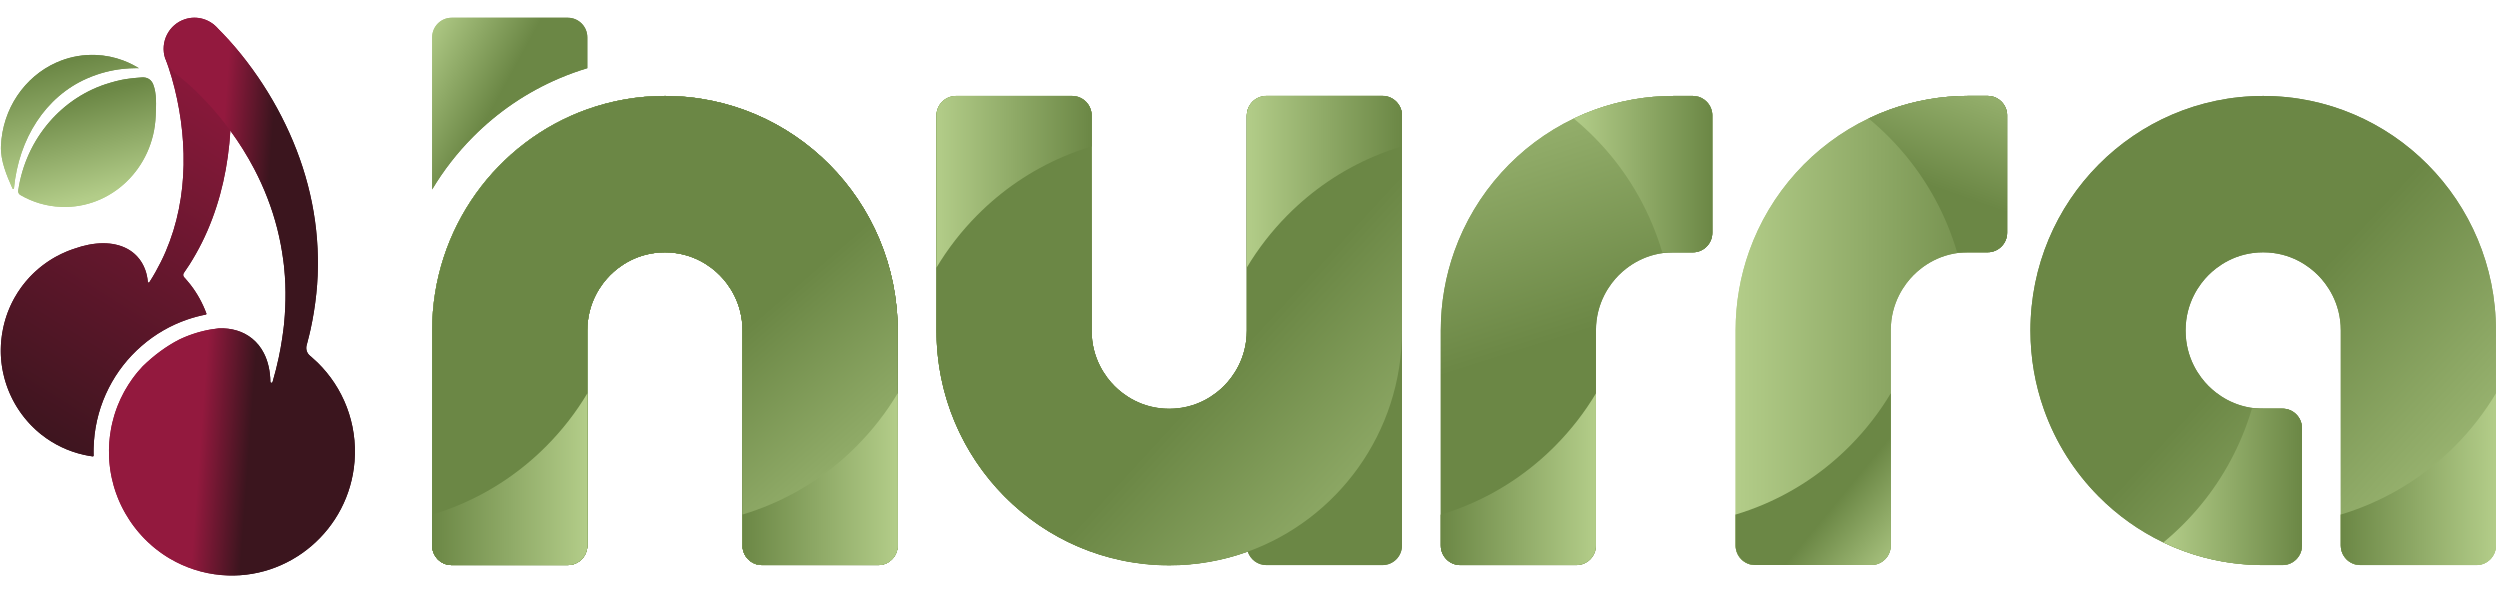 <?xml version="1.0" encoding="UTF-8"?>
<svg width="290px" height="69px" viewBox="0 0 290 69" version="1.1" xmlns="http://www.w3.org/2000/svg" xmlns:xlink="http://www.w3.org/1999/xlink">
    <!-- Generator: Sketch 63.1 (92452) - https://sketch.com -->
    <title>Logo/Full/Color</title>
    <desc>Created with Sketch.</desc>
    <defs>
        <linearGradient x1="71.246%" y1="-3.445%" x2="35.554%" y2="105.886%" id="linearGradient-1">
            <stop stop-color="#93193E" offset="0%"></stop>
            <stop stop-color="#3B151E" offset="99.51%"></stop>
        </linearGradient>
        <linearGradient x1="41.153%" y1="48.775%" x2="60.624%" y2="52.044%" id="linearGradient-2">
            <stop stop-color="#93193E" offset="0%"></stop>
            <stop stop-color="#3B151E" offset="99.51%"></stop>
        </linearGradient>
        <linearGradient x1="59.995%" y1="89.979%" x2="41.037%" y2="15.266%" id="linearGradient-3">
            <stop stop-color="#B3CD89" offset="0%"></stop>
            <stop stop-color="#6B8745" offset="100%"></stop>
        </linearGradient>
        <linearGradient x1="60.515%" y1="85.189%" x2="41.309%" y2="6.888%" id="linearGradient-4">
            <stop stop-color="#B3CD89" offset="0%"></stop>
            <stop stop-color="#6B8745" offset="100%"></stop>
        </linearGradient>
        <linearGradient x1="32.4%" y1="-14.557%" x2="52.014%" y2="36.663%" id="linearGradient-5">
            <stop stop-color="#B3CD89" offset="0%"></stop>
            <stop stop-color="#6B8745" offset="100%"></stop>
        </linearGradient>
        <linearGradient x1="0%" y1="50%" x2="99.998%" y2="50%" id="linearGradient-6">
            <stop stop-color="#B3CD89" offset="0%"></stop>
            <stop stop-color="#6B8745" offset="100%"></stop>
        </linearGradient>
        <linearGradient x1="-25.762%" y1="-7.384%" x2="33.478%" y2="47.493%" id="linearGradient-7">
            <stop stop-color="#B3CD89" offset="0%"></stop>
            <stop stop-color="#6B8745" offset="100%"></stop>
        </linearGradient>
        <linearGradient x1="100%" y1="50.001%" x2="0%" y2="50.001%" id="linearGradient-8">
            <stop stop-color="#B3CD89" offset="0%"></stop>
            <stop stop-color="#6B8745" offset="100%"></stop>
        </linearGradient>
        <linearGradient x1="100%" y1="50.002%" x2="0%" y2="50.002%" id="linearGradient-9">
            <stop stop-color="#B3CD89" offset="0%"></stop>
            <stop stop-color="#6B8745" offset="100%"></stop>
        </linearGradient>
        <linearGradient x1="107.003%" y1="103.165%" x2="50.17%" y2="50.158%" id="linearGradient-10">
            <stop stop-color="#B3CD89" offset="0%"></stop>
            <stop stop-color="#6B8745" offset="100%"></stop>
        </linearGradient>
        <linearGradient x1="94.142%" y1="115.63%" x2="50.068%" y2="64.392%" id="linearGradient-11">
            <stop stop-color="#B3CD89" offset="0%"></stop>
            <stop stop-color="#6B8745" offset="100%"></stop>
        </linearGradient>
        <linearGradient x1="-11.214%" y1="15.409%" x2="42.185%" y2="47.594%" id="linearGradient-12">
            <stop stop-color="#B3CD89" offset="0%"></stop>
            <stop stop-color="#6B8745" offset="100%"></stop>
        </linearGradient>
        <linearGradient x1="125.762%" y1="107.385%" x2="66.522%" y2="52.507%" id="linearGradient-13">
            <stop stop-color="#B3CD89" offset="0%"></stop>
            <stop stop-color="#6B8745" offset="100%"></stop>
        </linearGradient>
        <linearGradient x1="5.59628408e-05%" y1="50.002%" x2="100%" y2="50.002%" id="linearGradient-14">
            <stop stop-color="#B3CD89" offset="0%"></stop>
            <stop stop-color="#6B8745" offset="100%"></stop>
        </linearGradient>
        <linearGradient x1="0%" y1="50.001%" x2="100%" y2="50.001%" id="linearGradient-15">
            <stop stop-color="#B3CD89" offset="0%"></stop>
            <stop stop-color="#6B8745" offset="100%"></stop>
        </linearGradient>
        <linearGradient x1="0%" y1="50.002%" x2="100%" y2="50.002%" id="linearGradient-16">
            <stop stop-color="#B3CD89" offset="0%"></stop>
            <stop stop-color="#6B8745" offset="100%"></stop>
        </linearGradient>
        <linearGradient x1="35.251%" y1="-29.949%" x2="50.136%" y2="50.738%" id="linearGradient-17">
            <stop stop-color="#B3CD89" offset="0%"></stop>
            <stop stop-color="#6B8745" offset="100%"></stop>
        </linearGradient>
        <linearGradient x1="100%" y1="50.002%" x2="0%" y2="50.002%" id="linearGradient-18">
            <stop stop-color="#B3CD89" offset="0%"></stop>
            <stop stop-color="#6B8745" offset="100%"></stop>
        </linearGradient>
        <linearGradient x1="5.59879067e-05%" y1="50.002%" x2="100%" y2="50.002%" id="linearGradient-19">
            <stop stop-color="#B3CD89" offset="0%"></stop>
            <stop stop-color="#6B8745" offset="100%"></stop>
        </linearGradient>
        <linearGradient x1="0%" y1="50.001%" x2="100%" y2="50.001%" id="linearGradient-20">
            <stop stop-color="#B3CD89" offset="0%"></stop>
            <stop stop-color="#6B8745" offset="100%"></stop>
        </linearGradient>
        <linearGradient x1="109.62%" y1="101.293%" x2="66.323%" y2="61.866%" id="linearGradient-21">
            <stop stop-color="#B3CD89" offset="0%"></stop>
            <stop stop-color="#6B8745" offset="100%"></stop>
        </linearGradient>
        <linearGradient x1="83.688%" y1="-55.383%" x2="47.952%" y2="58.58%" id="linearGradient-22">
            <stop stop-color="#B3CD89" offset="0%"></stop>
            <stop stop-color="#6B8745" offset="100%"></stop>
        </linearGradient>
        <linearGradient x1="41.153%" y1="48.775%" x2="60.529%" y2="52.028%" id="linearGradient-23">
            <stop stop-color="#93193E" offset="0%"></stop>
            <stop stop-color="#3B151E" offset="100%"></stop>
        </linearGradient>
        <filter x="-9.5%" y="-4.2%" width="118.9%" height="108.4%" filterUnits="objectBoundingBox" id="filter-24">
            <feGaussianBlur stdDeviation="0.9" in="SourceGraphic"></feGaussianBlur>
        </filter>
    </defs>
    <g id="Hurra-Landing-Page" stroke="none" stroke-width="1" fill="none" fill-rule="evenodd">
        <g id="Landing-Page-V1" transform="translate(-37, -30)">
            <g id="Logo/Full/Color" transform="translate(37, 32)">
                <g id="logo" transform="translate(0.09, 0)">
                    <g id="Group" fill-rule="nonzero">
                        <g id="Path">
                            <g>
                                <path d="M26.51,14.699 C26.311,16.684 25.964,18.654 25.436,20.575 C25.173,21.535 24.866,22.482 24.516,23.411 C24.166,24.341 23.773,25.251 23.33,26.135 C22.887,27.02 22.402,27.879 21.876,28.709 C21.669,29.031 21.455,29.35 21.235,29.662 C21.128,29.816 21.141,30.024 21.27,30.162 C21.321,30.217 21.372,30.272 21.423,30.328 C21.613,30.542 21.795,30.758 21.971,30.982 C22.766,32.001 23.403,33.144 23.851,34.364 C23.872,34.42 23.837,34.481 23.779,34.491 C23.067,34.629 22.364,34.817 21.671,35.053 C19.705,35.724 17.907,36.76 16.33,38.132 C14.752,39.504 13.471,41.144 12.524,43.006 C11.544,44.934 10.966,47.016 10.807,49.194 C10.789,49.446 10.776,49.698 10.769,49.949 C10.768,50.022 10.766,50.095 10.765,50.169 C10.764,50.207 10.764,50.246 10.764,50.284 C10.764,50.293 10.763,50.3 10.764,50.308 C10.764,50.381 10.763,50.451 10.764,50.524 C10.764,50.54 10.765,50.556 10.765,50.572 C10.766,50.659 10.768,50.747 10.769,50.835 C10.77,50.838 10.769,50.841 10.769,50.844 L10.769,50.844 C10.772,50.903 10.721,50.951 10.662,50.943 C10.32,50.897 9.977,50.835 9.634,50.758 C7.796,50.345 6.143,49.536 4.748,48.44 C4.694,48.398 4.641,48.356 4.588,48.312 C4.554,48.284 4.52,48.256 4.487,48.228 C4.45,48.198 4.415,48.168 4.379,48.137 C4.291,48.063 4.205,47.986 4.119,47.91 C4.069,47.865 4.02,47.819 3.969,47.772 C3.922,47.729 3.874,47.683 3.829,47.638 C3.731,47.546 3.637,47.451 3.542,47.355 C3.515,47.327 3.487,47.298 3.461,47.27 C3.429,47.237 3.399,47.205 3.368,47.172 C3.331,47.133 3.295,47.094 3.26,47.055 C3.255,47.049 3.251,47.044 3.246,47.039 C3.212,47.002 3.177,46.963 3.145,46.926 C3.129,46.908 3.114,46.892 3.099,46.874 C3.015,46.779 2.933,46.683 2.852,46.585 C2.851,46.583 2.849,46.581 2.847,46.579 C2.804,46.528 2.763,46.475 2.721,46.424 C2.678,46.371 2.636,46.317 2.596,46.263 C2.561,46.219 2.527,46.172 2.492,46.128 C2.467,46.096 2.443,46.063 2.419,46.028 C2.393,45.994 2.367,45.957 2.341,45.92 C2.304,45.869 2.269,45.82 2.234,45.769 C2.164,45.67 2.096,45.568 2.03,45.467 C1.997,45.415 1.963,45.362 1.93,45.311 C1.906,45.272 1.882,45.234 1.857,45.194 C1.835,45.157 1.813,45.121 1.79,45.084 C1.756,45.029 1.724,44.972 1.691,44.917 C1.664,44.87 1.637,44.824 1.611,44.777 C1.584,44.73 1.559,44.684 1.534,44.638 C1.533,44.636 1.533,44.635 1.533,44.634 C1.507,44.587 1.48,44.54 1.456,44.493 C1.417,44.42 1.38,44.348 1.343,44.274 C1.306,44.201 1.269,44.126 1.234,44.053 C1.207,43.997 1.181,43.941 1.155,43.884 C1.129,43.828 1.103,43.772 1.077,43.715 C1.053,43.659 1.028,43.603 1.003,43.545 C0.979,43.489 0.955,43.431 0.931,43.373 C0.9,43.297 0.869,43.22 0.84,43.144 C0.811,43.067 0.781,42.989 0.753,42.912 C0.725,42.834 0.698,42.757 0.67,42.677 C0.643,42.599 0.617,42.52 0.592,42.441 C0.567,42.363 0.544,42.286 0.519,42.206 C0.519,42.204 0.517,42.201 0.517,42.198 C0.496,42.126 0.474,42.055 0.455,41.982 C0.452,41.972 0.449,41.96 0.446,41.95 C0.445,41.945 0.443,41.94 0.442,41.933 C0.423,41.864 0.404,41.793 0.385,41.723 C0.346,41.569 0.31,41.412 0.276,41.255 C0.272,41.236 0.267,41.216 0.264,41.196 C0.263,41.192 0.263,41.189 0.262,41.185 L0.259,41.172 C0.249,41.128 0.24,41.082 0.231,41.038 L0.227,41.016 C0.223,40.996 0.22,40.976 0.215,40.957 C0.203,40.895 0.192,40.829 0.182,40.766 C0.166,40.675 0.15,40.585 0.137,40.496 C0.132,40.462 0.127,40.429 0.123,40.397 C0.117,40.35 0.109,40.303 0.103,40.256 C0.099,40.224 0.095,40.19 0.092,40.156 C0.091,40.152 0.09,40.146 0.089,40.142 C0.086,40.112 0.082,40.081 0.078,40.051 C0.073,39.993 0.066,39.935 0.06,39.877 C0.055,39.819 0.05,39.761 0.044,39.702 L0.038,39.615 C0.033,39.572 0.032,39.531 0.028,39.489 C0.024,39.45 0.022,39.411 0.021,39.371 C0.02,39.369 0.02,39.369 0.02,39.367 C0.017,39.324 0.014,39.278 0.013,39.234 C0.011,39.192 0.01,39.151 0.009,39.11 C0.006,39.075 0.006,39.04 0.005,39.005 C0.004,38.954 0.003,38.903 0.003,38.851 C0.002,38.849 0.002,38.848 0.003,38.846 C0.002,38.805 0.003,38.763 0.002,38.722 C0.001,38.662 0.002,38.6 0.003,38.539 C0.004,38.482 0.004,38.425 0.006,38.368 C0.007,38.322 0.009,38.275 0.011,38.229 C0.01,38.221 0.012,38.212 0.011,38.205 C0.013,38.171 0.013,38.139 0.014,38.108 C0.018,38.052 0.021,37.997 0.022,37.942 C0.026,37.877 0.032,37.812 0.036,37.747 C0.04,37.686 0.045,37.624 0.051,37.562 C0.055,37.519 0.059,37.475 0.064,37.433 C0.076,37.307 0.091,37.179 0.107,37.052 C0.113,37.003 0.12,36.954 0.127,36.904 C0.13,36.882 0.132,36.86 0.136,36.838 C0.146,36.776 0.155,36.714 0.166,36.653 C0.195,36.47 0.229,36.289 0.266,36.108 C0.281,36.041 0.295,35.974 0.31,35.908 C0.325,35.842 0.341,35.776 0.355,35.71 C0.365,35.67 0.375,35.631 0.384,35.592 C0.388,35.58 0.392,35.566 0.394,35.553 C0.405,35.513 0.415,35.473 0.426,35.432 C0.449,35.347 0.472,35.261 0.497,35.176 C0.506,35.145 0.515,35.114 0.524,35.081 C0.53,35.059 0.538,35.037 0.544,35.015 C0.553,34.988 0.561,34.961 0.569,34.934 C0.582,34.89 0.596,34.849 0.609,34.807 C0.623,34.764 0.636,34.723 0.65,34.681 C0.664,34.639 0.678,34.598 0.693,34.556 C0.706,34.519 0.718,34.481 0.732,34.444 C0.748,34.399 0.765,34.354 0.781,34.307 C0.797,34.266 0.812,34.226 0.827,34.184 C0.843,34.142 0.86,34.101 0.876,34.062 C0.892,34.021 0.907,33.98 0.924,33.94 L0.975,33.818 C0.977,33.812 0.979,33.807 0.982,33.801 C1.004,33.749 1.026,33.695 1.049,33.643 C1.061,33.614 1.075,33.585 1.087,33.557 C1.102,33.525 1.116,33.492 1.131,33.458 C1.149,33.418 1.168,33.379 1.186,33.34 C1.204,33.301 1.223,33.262 1.241,33.223 C1.26,33.184 1.279,33.145 1.299,33.106 C1.319,33.068 1.337,33.029 1.357,32.99 C1.396,32.913 1.435,32.837 1.477,32.761 C1.497,32.723 1.517,32.685 1.538,32.648 C1.558,32.61 1.579,32.572 1.6,32.535 C1.706,32.347 1.816,32.164 1.931,31.983 C1.953,31.946 1.976,31.911 1.999,31.875 C2.117,31.692 2.24,31.512 2.367,31.337 C2.414,31.273 2.462,31.207 2.511,31.143 C2.767,30.805 3.038,30.481 3.325,30.173 C3.354,30.143 3.383,30.112 3.413,30.081 C3.456,30.035 3.5,29.99 3.545,29.945 C3.589,29.899 3.632,29.856 3.678,29.811 C3.708,29.781 3.738,29.752 3.768,29.723 C3.797,29.694 3.827,29.664 3.857,29.637 C3.888,29.607 3.919,29.579 3.95,29.55 C3.981,29.521 4.012,29.493 4.043,29.465 C4.167,29.352 4.294,29.242 4.421,29.133 C4.444,29.115 4.466,29.096 4.489,29.077 C4.521,29.051 4.55,29.026 4.582,29.001 C4.649,28.946 4.718,28.892 4.787,28.838 C4.796,28.832 4.804,28.825 4.813,28.818 C4.879,28.767 4.946,28.717 5.013,28.667 L5.029,28.655 C5.104,28.599 5.179,28.544 5.255,28.492 C5.332,28.437 5.409,28.385 5.487,28.333 C5.526,28.306 5.566,28.281 5.604,28.255 C5.644,28.229 5.684,28.204 5.723,28.179 L5.737,28.17 C5.808,28.125 5.878,28.081 5.95,28.036 C5.96,28.031 5.969,28.025 5.979,28.019 C6.041,27.982 6.102,27.946 6.165,27.909 C6.188,27.896 6.21,27.883 6.232,27.87 C6.301,27.831 6.37,27.792 6.439,27.754 C6.812,27.551 7.196,27.365 7.589,27.201 C7.632,27.183 7.674,27.165 7.719,27.148 C7.764,27.129 7.809,27.111 7.853,27.093 C7.939,27.059 8.025,27.027 8.112,26.995 C8.157,26.979 8.202,26.962 8.247,26.946 C8.291,26.932 8.335,26.916 8.38,26.901 C8.424,26.886 8.47,26.871 8.514,26.856 C8.516,26.856 8.517,26.855 8.518,26.855 C8.525,26.853 8.529,26.85 8.536,26.848 C9.678,26.44 10.792,26.226 11.823,26.218 C12.103,26.215 12.377,26.229 12.643,26.257 C12.858,26.28 13.069,26.312 13.272,26.357 C14.27,26.566 15.137,27.017 15.801,27.725 C16.234,28.186 16.555,28.728 16.767,29.327 C16.919,29.755 17.016,30.212 17.061,30.694 C17.07,30.786 17.188,30.815 17.237,30.737 C17.249,30.717 17.262,30.698 17.274,30.677 C17.391,30.49 17.51,30.306 17.624,30.118 L17.955,29.548 C18.385,28.783 18.777,28.002 19.122,27.204 C19.463,26.403 19.762,25.588 20.02,24.762 C21.043,21.455 21.362,17.983 21.147,14.56 C21.041,12.847 20.803,11.144 20.449,9.474 C20.274,8.641 20.066,7.815 19.832,7.006 C19.715,6.603 19.591,6.203 19.46,5.814 C19.394,5.619 19.327,5.428 19.258,5.241 L19.156,4.971 L19.104,4.845 L19.08,4.789 C19.076,4.78 19.073,4.775 19.07,4.768 L19.065,4.758 C19.065,4.76 19.065,4.763 19.065,4.765 C18.457,2.871 19.488,0.841 21.367,0.228 C22.785,-0.234 24.282,0.245 25.19,1.321 C25.192,1.322 25.192,1.322 25.191,1.323 L25.193,1.324 C25.488,1.673 25.72,2.085 25.869,2.548 L25.882,2.597 L25.89,2.628 L25.906,2.689 L25.931,2.8 L25.976,3.007 C26.005,3.143 26.031,3.274 26.057,3.405 C26.105,3.666 26.151,3.923 26.194,4.178 C26.277,4.687 26.348,5.192 26.408,5.696 C26.468,6.199 26.52,6.702 26.561,7.202 C26.603,7.704 26.636,8.205 26.658,8.706 C26.727,10.194 26.719,11.68 26.629,13.161 C26.602,13.679 26.561,14.19 26.51,14.699 Z" fill="url(#linearGradient-1)"></path>
                                <path d="M41.036,51.538 C40.404,59.455 33.447,65.384 25.593,64.706 C23.417,64.517 21.395,63.844 19.625,62.801 C19.556,62.76 19.488,62.72 19.42,62.678 C19.377,62.652 19.333,62.625 19.29,62.597 C19.244,62.569 19.198,62.54 19.153,62.511 C19.04,62.439 18.93,62.365 18.82,62.29 C18.755,62.246 18.691,62.201 18.627,62.155 C18.566,62.112 18.505,62.068 18.444,62.023 C18.319,61.932 18.194,61.838 18.073,61.742 C18.037,61.714 18.001,61.686 17.965,61.657 C17.924,61.625 17.884,61.593 17.843,61.559 C17.796,61.52 17.748,61.481 17.7,61.441 C17.694,61.436 17.688,61.431 17.682,61.426 C17.637,61.388 17.591,61.35 17.547,61.311 C17.527,61.293 17.508,61.276 17.487,61.259 C17.376,61.163 17.267,61.064 17.16,60.965 C17.159,60.962 17.156,60.961 17.153,60.958 C17.096,60.905 17.041,60.853 16.986,60.799 C16.929,60.745 16.871,60.689 16.817,60.634 C16.771,60.588 16.725,60.542 16.678,60.494 C16.645,60.461 16.611,60.426 16.579,60.392 C16.544,60.356 16.508,60.318 16.473,60.28 C16.423,60.229 16.375,60.175 16.327,60.123 C16.232,60.018 16.139,59.913 16.047,59.807 C16.001,59.753 15.954,59.698 15.908,59.643 C15.874,59.602 15.84,59.561 15.807,59.52 C15.775,59.482 15.745,59.443 15.713,59.404 C15.666,59.346 15.62,59.286 15.574,59.227 C15.536,59.178 15.498,59.129 15.46,59.079 C15.423,59.03 15.386,58.98 15.35,58.931 C15.349,58.929 15.348,58.928 15.348,58.927 C15.311,58.876 15.274,58.827 15.238,58.777 C15.183,58.699 15.127,58.621 15.073,58.542 C15.019,58.464 14.966,58.384 14.914,58.304 C14.756,58.064 14.606,57.821 14.463,57.571 C14.415,57.488 14.368,57.404 14.322,57.321 C14.276,57.237 14.231,57.152 14.186,57.067 C14.142,56.982 14.098,56.897 14.055,56.811 C14.013,56.726 13.971,56.639 13.929,56.552 C13.889,56.467 13.849,56.38 13.81,56.293 C13.809,56.292 13.807,56.288 13.806,56.285 C13.771,56.206 13.736,56.126 13.702,56.047 C13.697,56.036 13.692,56.024 13.687,56.012 C13.652,55.929 13.617,55.844 13.583,55.759 C13.514,55.587 13.448,55.414 13.386,55.239 C13.379,55.219 13.372,55.201 13.366,55.183 C13.343,55.118 13.32,55.053 13.299,54.988 C13.289,54.96 13.28,54.933 13.272,54.906 C13.248,54.835 13.226,54.762 13.203,54.691 C13.171,54.589 13.14,54.488 13.111,54.386 C13.1,54.349 13.091,54.312 13.08,54.275 C13.007,54.016 12.942,53.754 12.884,53.49 C12.877,53.457 12.87,53.424 12.863,53.391 C12.853,53.343 12.843,53.295 12.833,53.247 C12.823,53.201 12.815,53.156 12.806,53.11 C12.796,53.059 12.787,53.008 12.778,52.957 C12.769,52.909 12.761,52.862 12.753,52.814 C12.746,52.774 12.739,52.734 12.733,52.694 C12.724,52.635 12.714,52.577 12.706,52.518 C12.705,52.517 12.705,52.515 12.705,52.513 C12.699,52.466 12.692,52.419 12.685,52.372 C12.676,52.303 12.667,52.232 12.658,52.162 C12.649,52.097 12.641,52.031 12.635,51.964 C12.628,51.901 12.622,51.837 12.616,51.775 C12.613,51.738 12.609,51.699 12.605,51.662 C12.6,51.598 12.595,51.535 12.59,51.471 C12.584,51.396 12.579,51.32 12.575,51.245 C12.571,51.182 12.568,51.116 12.565,51.052 C12.564,51.045 12.564,51.038 12.564,51.031 C12.562,50.981 12.559,50.93 12.559,50.88 C12.55,50.649 12.549,50.418 12.551,50.185 C12.553,50.112 12.554,50.041 12.557,49.968 C12.563,49.755 12.574,49.541 12.589,49.326 C12.601,49.168 12.615,49.012 12.632,48.856 C12.636,48.809 12.641,48.762 12.647,48.716 C12.649,48.7 12.65,48.686 12.652,48.669 C12.658,48.621 12.664,48.573 12.67,48.525 C12.702,48.275 12.74,48.026 12.785,47.78 C12.794,47.729 12.803,47.679 12.813,47.628 C12.822,47.578 12.833,47.527 12.843,47.478 C12.852,47.433 12.861,47.388 12.871,47.343 C12.883,47.288 12.894,47.233 12.908,47.177 C12.919,47.127 12.93,47.078 12.942,47.029 C13.002,46.772 13.07,46.519 13.144,46.269 C13.155,46.229 13.167,46.189 13.18,46.149 C13.195,46.101 13.209,46.053 13.225,46.005 C13.24,45.957 13.255,45.908 13.271,45.86 C13.287,45.813 13.303,45.765 13.319,45.718 C13.334,45.67 13.351,45.623 13.369,45.576 C13.401,45.48 13.435,45.387 13.471,45.293 C13.489,45.245 13.507,45.198 13.524,45.153 C13.542,45.107 13.56,45.06 13.579,45.014 C13.672,44.782 13.77,44.553 13.873,44.328 C13.894,44.284 13.915,44.239 13.937,44.193 C14.044,43.965 14.158,43.74 14.278,43.519 C14.323,43.436 14.367,43.354 14.414,43.274 C14.656,42.845 14.919,42.431 15.202,42.032 C15.23,41.992 15.259,41.952 15.287,41.912 C15.374,41.793 15.461,41.676 15.55,41.561 C15.58,41.522 15.61,41.484 15.64,41.446 C15.67,41.408 15.7,41.37 15.73,41.333 C15.761,41.295 15.791,41.257 15.823,41.218 C15.854,41.181 15.885,41.143 15.916,41.106 C16.093,40.896 16.276,40.689 16.465,40.489 C17.796,39.191 19.226,38.154 20.655,37.413 C20.657,37.412 20.659,37.411 20.66,37.41 C20.732,37.376 20.803,37.342 20.875,37.308 C20.948,37.275 21.02,37.241 21.095,37.209 C21.147,37.186 21.199,37.163 21.252,37.141 C21.279,37.129 21.308,37.116 21.335,37.105 C21.404,37.075 21.474,37.047 21.543,37.019 C21.611,36.992 21.677,36.966 21.745,36.94 C21.745,36.94 21.746,36.94 21.746,36.94 C21.8,36.917 21.856,36.898 21.911,36.878 C22.02,36.838 22.13,36.798 22.242,36.761 C22.314,36.736 22.387,36.713 22.459,36.689 C22.517,36.67 22.575,36.652 22.633,36.634 C22.635,36.633 22.636,36.633 22.639,36.632 C22.684,36.618 22.73,36.604 22.775,36.591 C22.842,36.571 22.91,36.551 22.977,36.532 C23.039,36.514 23.101,36.498 23.164,36.481 C23.321,36.44 23.477,36.401 23.636,36.363 C23.638,36.363 23.639,36.363 23.641,36.363 C23.721,36.343 23.801,36.327 23.882,36.31 C23.945,36.296 24.009,36.284 24.073,36.271 C24.099,36.265 24.125,36.261 24.151,36.255 C24.224,36.242 24.296,36.228 24.367,36.216 C24.369,36.215 24.372,36.216 24.374,36.215 C24.683,36.161 24.996,36.117 25.311,36.084 C26.782,36.041 28.114,36.423 29.165,37.28 C29.734,37.743 30.185,38.315 30.52,38.973 C31.007,39.921 31.255,41.048 31.276,42.283 C31.279,42.427 31.479,42.457 31.522,42.32 L31.535,42.276 L31.791,41.344 L31.918,40.878 L32.028,40.409 C32.1,40.096 32.179,39.785 32.245,39.471 C32.402,38.734 32.534,37.995 32.645,37.255 C32.692,36.947 32.734,36.639 32.773,36.332 C32.8,36.119 32.826,35.905 32.85,35.693 C32.86,35.594 32.87,35.495 32.879,35.397 C32.989,34.232 33.037,33.067 33.029,31.908 C33.021,31.595 33.021,31.28 33.008,30.967 L32.957,30.028 C32.934,29.716 32.903,29.405 32.876,29.094 C32.869,29.016 32.864,28.938 32.855,28.861 L32.826,28.629 L32.769,28.164 C32.607,26.929 32.372,25.707 32.067,24.508 C31.456,22.11 30.557,19.802 29.419,17.627 C28.605,16.071 27.672,14.579 26.637,13.167 C26.228,12.607 25.802,12.058 25.36,11.524 C24.585,10.584 23.763,9.685 22.907,8.837 C22.478,8.414 22.04,8.004 21.597,7.614 C21.376,7.421 21.153,7.23 20.932,7.05 L20.767,6.917 C20.712,6.872 20.658,6.83 20.605,6.788 L20.447,6.668 L20.376,6.615 C20.363,6.606 20.354,6.601 20.345,6.595 L20.332,6.585 C20.331,6.585 20.331,6.585 20.331,6.585 C20.331,6.586 20.332,6.586 20.332,6.586 C18.798,5.335 18.562,3.068 19.802,1.523 C20.568,0.568 21.718,0.111 22.848,0.195 L22.849,0.195 C23.55,0.247 24.242,0.507 24.831,0.986 L24.882,1.031 L24.916,1.061 L24.98,1.12 L25.096,1.229 L25.198,1.329 C25.2,1.33 25.2,1.33 25.199,1.331 L25.201,1.331 L25.31,1.437 C25.379,1.506 25.448,1.574 25.514,1.641 L25.713,1.843 C25.977,2.112 26.226,2.384 26.474,2.656 C26.964,3.199 27.433,3.751 27.887,4.314 C28.79,5.438 29.631,6.6 30.409,7.799 C31.968,10.196 33.281,12.747 34.31,15.407 C35.338,18.066 36.068,20.841 36.455,23.651 C36.649,25.056 36.757,26.47 36.782,27.88 L36.788,28.408 L36.79,28.672 C36.789,28.76 36.787,28.848 36.785,28.936 C36.777,29.288 36.77,29.639 36.757,29.99 L36.695,31.041 C36.67,31.39 36.632,31.739 36.6,32.087 C36.454,33.478 36.234,34.855 35.937,36.209 C35.881,36.454 35.824,36.699 35.764,36.944 C35.688,37.257 35.608,37.569 35.525,37.879 C35.51,37.933 35.496,37.987 35.481,38.041 C35.359,38.488 35.506,38.967 35.861,39.261 C35.915,39.306 35.968,39.351 36.022,39.396 C36.273,39.61 36.516,39.833 36.752,40.062 C39.694,42.945 41.392,47.083 41.036,51.538 Z" fill="url(#linearGradient-2)"></path>
                            </g>
                            <g transform="translate(0, 4.353)">
                                <path d="M12.688,3.251 C13.558,3 14.281,2.775 16.362,2.628 C17.025,2.581 17.472,2.907 17.682,3.44 C18.105,4.516 18.019,5.853 17.97,7.098 C17.731,13.158 12.819,17.88 6.998,17.647 C5.278,17.578 3.67,17.083 2.265,16.264 C2.088,16.161 1.994,15.958 2.023,15.754 C2.905,9.691 7.172,4.839 12.688,3.251 Z" fill="url(#linearGradient-3)"></path>
                                <path d="M15.337,1.17 C15.514,1.263 15.689,1.36 15.86,1.462 C15.904,1.488 15.948,1.515 15.992,1.542 C16,1.546 16.007,1.551 16.015,1.556 C16.01,1.556 16.004,1.556 15.998,1.555 C15.879,1.553 15.76,1.552 15.641,1.553 C15.137,1.555 14.639,1.584 14.147,1.638 C13.464,1.713 12.793,1.837 12.14,2.006 C11.807,2.092 11.479,2.19 11.155,2.3 C10.77,2.43 10.394,2.577 10.024,2.738 C5.168,4.855 2.083,9.749 1.533,15.484 C1.524,15.578 1.396,15.6 1.357,15.513 C0.699,14.038 -0.044,12.292 0.022,10.603 C0.195,6.233 2.792,2.556 6.408,0.922 C6.418,0.918 6.429,0.913 6.439,0.909 C6.445,0.906 6.45,0.903 6.457,0.901 C6.63,0.824 6.806,0.751 6.984,0.683 C8.241,0.204 9.607,-0.034 11.026,0.024 C12.135,0.068 13.196,0.289 14.188,0.658 C14.582,0.807 14.966,0.978 15.337,1.17 Z" fill="url(#linearGradient-4)"></path>
                            </g>
                        </g>
                        <path d="M160.29,9.131 L146.79,9.131 C145.787,9.131 144.933,9.8 144.644,10.717 C144.577,10.932 144.54,11.16 144.54,11.398 L144.54,36.34 C144.54,39.609 142.888,41.761 141.904,42.753 C140.919,43.745 138.784,45.41 135.54,45.41 C132.296,45.41 130.161,43.745 129.176,42.753 C128.191,41.761 126.54,39.609 126.54,36.34 L126.54,11.398 C126.54,11.16 126.503,10.932 126.436,10.717 C126.147,9.8 125.293,9.131 124.29,9.131 L110.79,9.131 C109.552,9.131 108.54,10.151 108.54,11.398 L108.54,36.34 C108.54,48.148 116.003,58.199 126.436,61.963 C129.28,62.99 132.345,63.549 135.54,63.549 C138.735,63.549 141.8,62.99 144.644,61.963 C144.933,62.88 145.787,63.549 146.79,63.549 L160.29,63.549 C161.528,63.549 162.54,62.529 162.54,61.282 L162.54,11.398 C162.54,10.151 161.528,9.131 160.29,9.131 Z" id="Path" fill="url(#linearGradient-5)"></path>
                        <path d="M77.04,9.131 C73.885,9.131 70.855,9.677 68.04,10.679 C57.553,14.415 50.04,24.493 50.04,36.34 L50.04,61.282 C50.04,61.519 50.077,61.748 50.144,61.963 C50.433,62.88 51.287,63.549 52.29,63.549 L65.79,63.549 C66.793,63.549 67.647,62.88 67.936,61.963 C67.936,61.963 67.936,61.963 67.936,61.963 C67.936,61.962 67.936,61.961 67.936,61.961 C67.952,61.912 67.965,61.863 67.977,61.813 C67.98,61.803 67.981,61.793 67.984,61.783 C67.995,61.734 68.006,61.684 68.013,61.634 C68.013,61.633 68.013,61.632 68.014,61.631 C68.022,61.58 68.027,61.528 68.032,61.477 C68.033,61.465 68.034,61.452 68.035,61.44 C68.038,61.389 68.041,61.336 68.041,61.283 L68.041,36.341 C68.041,33.072 69.692,30.92 70.677,29.928 C71.662,28.935 73.797,27.271 77.041,27.271 C80.284,27.271 82.42,28.935 83.405,29.928 C84.389,30.92 86.041,33.072 86.041,36.341 L86.041,61.283 C86.041,61.52 86.078,61.749 86.145,61.964 C86.434,62.881 87.288,63.55 88.291,63.55 L101.791,63.55 C103.028,63.55 104.041,62.53 104.041,61.283 L104.041,36.341 C104.04,21.312 91.952,9.131 77.04,9.131 Z" id="Path" fill="url(#linearGradient-6)"></path>
                        <path d="M77.04,9.131 C73.885,9.131 70.855,9.677 68.04,10.679 C57.553,14.415 50.04,24.493 50.04,36.34 L50.04,61.282 C50.04,61.519 50.077,61.748 50.144,61.963 C50.433,62.88 51.287,63.549 52.29,63.549 L65.79,63.549 C66.793,63.549 67.647,62.88 67.936,61.963 C67.936,61.963 67.936,61.963 67.936,61.963 C67.936,61.962 67.936,61.961 67.936,61.961 C67.952,61.912 67.965,61.863 67.977,61.813 C67.98,61.803 67.981,61.793 67.984,61.783 C67.995,61.734 68.006,61.684 68.013,61.634 C68.013,61.633 68.013,61.632 68.014,61.631 C68.022,61.58 68.027,61.528 68.032,61.477 C68.033,61.465 68.034,61.452 68.035,61.44 C68.038,61.389 68.041,61.336 68.041,61.283 L68.041,36.341 C68.041,33.072 69.692,30.92 70.677,29.928 C71.662,28.935 73.797,27.271 77.041,27.271 C80.284,27.271 82.42,28.935 83.405,29.928 C84.389,30.92 86.041,33.072 86.041,36.341 L86.041,61.283 C86.041,61.52 86.078,61.749 86.145,61.964 C86.434,62.881 87.288,63.55 88.291,63.55 L101.791,63.55 C103.028,63.55 104.041,62.53 104.041,61.283 L104.041,36.341 C104.04,21.312 91.952,9.131 77.04,9.131 Z" id="Path" fill="url(#linearGradient-7)"></path>
                        <path d="M53.303,56.517 C52.232,56.974 51.144,57.368 50.04,57.699 L50.04,61.282 C50.04,62.529 51.053,63.549 52.29,63.549 L65.79,63.549 C67.028,63.549 68.04,62.529 68.04,61.282 L68.04,43.633 C66.724,45.837 65.143,47.873 63.314,49.717 C60.422,52.63 57.055,54.918 53.303,56.517 Z" id="Path" fill="url(#linearGradient-8)"></path>
                        <path d="M89.302,56.508 C88.232,56.964 87.144,57.359 86.04,57.69 L86.04,61.273 C86.04,62.52 87.052,63.54 88.29,63.54 L101.79,63.54 C103.028,63.54 104.04,62.52 104.04,61.273 L104.04,43.624 C102.724,45.828 101.143,47.864 99.314,49.708 C96.422,52.621 93.055,54.909 89.302,56.508 Z" id="Path" fill="url(#linearGradient-9)"></path>
                        <path d="M289.44,36.34 L289.44,61.282 C289.44,62.529 288.428,63.549 287.19,63.549 L273.69,63.549 C272.687,63.549 271.833,62.88 271.544,61.963 C271.477,61.748 271.44,61.519 271.44,61.282 L271.44,36.34 C271.44,33.071 269.788,30.919 268.804,29.927 C267.819,28.934 265.684,27.27 262.44,27.27 C259.196,27.27 257.061,28.934 256.076,29.927 C255.091,30.919 253.44,33.071 253.44,36.34 C253.44,39.609 255.091,41.761 256.076,42.753 C257.019,43.704 259.017,45.27 262.033,45.401 C262.166,45.407 262.302,45.41 262.44,45.41 L264.69,45.41 C265.889,45.41 266.876,46.367 266.937,47.561 C266.939,47.596 266.94,47.632 266.94,47.668 L266.94,61.273 C266.94,61.313 266.939,61.354 266.937,61.394 C266.934,61.472 266.926,61.549 266.914,61.625 C266.794,62.409 266.272,63.065 265.569,63.368 C265.298,63.485 265.001,63.549 264.69,63.549 L262.44,63.549 C262.207,63.549 261.975,63.546 261.743,63.54 C260.387,63.506 259.056,63.37 257.756,63.141 C256.235,62.873 254.758,62.476 253.336,61.963 C252.49,61.657 251.662,61.311 250.858,60.925 C248.054,59.582 245.518,57.766 243.348,55.58 C240.556,52.765 238.372,49.339 237.014,45.515 C235.995,42.649 235.44,39.56 235.44,36.34 C235.44,21.312 247.528,9.131 262.44,9.131 C277.352,9.131 289.44,21.312 289.44,36.34 Z" id="Path" fill="url(#linearGradient-10)"></path>
                        <path d="M77.04,9.131 C73.885,9.131 70.855,9.677 68.04,10.679 C57.553,14.415 50.04,24.493 50.04,36.34 L50.04,61.282 C50.04,61.519 50.077,61.748 50.144,61.963 C50.433,62.88 51.287,63.549 52.29,63.549 L65.79,63.549 C66.793,63.549 67.647,62.88 67.936,61.963 C67.936,61.963 67.936,61.963 67.936,61.963 C67.936,61.962 67.936,61.961 67.936,61.961 C67.952,61.912 67.965,61.863 67.977,61.813 C67.98,61.803 67.981,61.793 67.984,61.783 C67.995,61.734 68.006,61.684 68.013,61.634 C68.013,61.633 68.013,61.632 68.014,61.631 C68.022,61.58 68.027,61.528 68.032,61.477 C68.033,61.465 68.034,61.452 68.035,61.44 C68.038,61.389 68.041,61.336 68.041,61.283 L68.041,36.341 C68.041,33.072 69.692,30.92 70.677,29.928 C71.662,28.935 73.797,27.271 77.041,27.271 C80.284,27.271 82.42,28.935 83.405,29.928 C84.389,30.92 86.041,33.072 86.041,36.341 L86.041,61.283 C86.041,61.52 86.078,61.749 86.145,61.964 C86.434,62.881 87.288,63.55 88.291,63.55 L101.791,63.55 C103.028,63.55 104.041,62.53 104.041,61.283 L104.041,36.341 C104.04,21.312 91.952,9.131 77.04,9.131 Z" id="Path" fill="url(#linearGradient-11)"></path>
                        <path d="M64.778,7.093 C65.848,6.636 66.936,6.242 68.04,5.911 L68.04,2.328 C68.04,1.081 67.028,0.061 65.79,0.061 L52.29,0.061 C51.053,0.061 50.04,1.081 50.04,2.328 L50.04,19.977 C51.356,17.773 52.937,15.737 54.766,13.893 C57.658,10.98 61.025,8.692 64.778,7.093 Z" id="Path" fill="url(#linearGradient-12)"></path>
                        <path d="M135.54,63.579 C138.695,63.579 141.725,63.033 144.54,62.031 C155.027,58.295 162.54,48.217 162.54,36.37 L162.54,11.428 C162.54,11.19 162.503,10.962 162.436,10.747 C162.147,9.83 161.293,9.16 160.29,9.16 L146.79,9.16 C145.787,9.16 144.933,9.83 144.644,10.747 C144.644,10.747 144.644,10.747 144.644,10.747 C144.644,10.748 144.644,10.749 144.643,10.749 C144.628,10.798 144.615,10.847 144.603,10.896 C144.6,10.906 144.599,10.916 144.596,10.926 C144.585,10.975 144.574,11.025 144.567,11.076 C144.567,11.077 144.567,11.078 144.566,11.079 C144.558,11.13 144.553,11.181 144.548,11.233 C144.547,11.245 144.546,11.257 144.545,11.269 C144.542,11.321 144.539,11.373 144.539,11.427 L144.539,36.369 C144.539,39.638 142.888,41.79 141.903,42.782 C140.918,43.774 138.784,45.44 135.54,45.44 C132.296,45.44 130.161,43.775 129.176,42.783 C128.191,41.791 126.54,39.639 126.54,36.37 L126.54,11.428 C126.54,11.19 126.503,10.962 126.436,10.747 C126.147,9.83 125.293,9.16 124.29,9.16 L110.79,9.16 C109.552,9.16 108.54,10.181 108.54,11.428 L108.54,36.37 C108.54,51.397 120.628,63.579 135.54,63.579 Z" id="Path" fill="url(#linearGradient-13)"></path>
                        <path d="M53.303,56.517 C52.232,56.974 51.144,57.368 50.04,57.699 L50.04,61.282 C50.04,62.529 51.053,63.549 52.29,63.549 L65.79,63.549 C67.028,63.549 68.04,62.529 68.04,61.282 L68.04,43.633 C66.724,45.837 65.143,47.873 63.314,49.717 C60.422,52.63 57.055,54.918 53.303,56.517 Z" id="Path" fill="url(#linearGradient-8)"></path>
                        <path d="M89.302,56.508 C88.232,56.964 87.144,57.359 86.04,57.69 L86.04,61.273 C86.04,62.52 87.052,63.54 88.29,63.54 L101.79,63.54 C103.028,63.54 104.04,62.52 104.04,61.273 L104.04,43.624 C102.724,45.828 101.143,47.864 99.314,49.708 C96.422,52.621 93.055,54.909 89.302,56.508 Z" id="Path" fill="url(#linearGradient-9)"></path>
                        <path d="M274.702,56.508 C273.632,56.964 272.544,57.359 271.44,57.69 L271.44,61.273 C271.44,62.52 272.452,63.54 273.69,63.54 L287.19,63.54 C288.428,63.54 289.44,62.52 289.44,61.273 L289.44,43.624 C288.124,45.828 286.543,47.864 284.714,49.708 C281.822,52.621 278.455,54.909 274.702,56.508 Z" id="Path" fill="url(#linearGradient-9)"></path>
                        <path d="M266.94,47.668 L266.94,61.273 C266.94,61.313 266.939,61.354 266.937,61.394 C266.873,62.585 265.887,63.54 264.69,63.54 L261.743,63.54 C260.387,63.506 259.056,63.37 257.756,63.141 C256.235,62.873 254.758,62.476 253.336,61.963 C252.49,61.657 251.662,61.311 250.858,60.925 C251.674,60.253 252.46,59.537 253.214,58.778 C256.105,55.863 258.376,52.47 259.962,48.688 C260.415,47.61 260.807,46.513 261.135,45.401 L264.69,45.401 C265.892,45.401 266.882,46.363 266.937,47.561 C266.939,47.596 266.94,47.632 266.94,47.668 Z" id="Path" fill="url(#linearGradient-14)"></path>
                        <path d="M123.278,16.162 C124.348,15.706 125.436,15.312 126.54,14.981 L126.54,11.398 C126.54,10.151 125.528,9.131 124.29,9.131 L110.79,9.131 C109.552,9.131 108.54,10.151 108.54,11.398 L108.54,29.047 C109.856,26.843 111.437,24.807 113.266,22.963 C116.158,20.05 119.525,17.761 123.278,16.162 Z" id="Path" fill="url(#linearGradient-15)"></path>
                        <path d="M159.278,16.153 C160.348,15.697 161.436,15.303 162.54,14.971 L162.54,11.389 C162.54,10.142 161.528,9.121 160.29,9.121 L146.79,9.121 C145.553,9.121 144.54,10.142 144.54,11.389 L144.54,29.038 C145.856,26.834 147.437,24.798 149.266,22.954 C152.158,20.041 155.525,17.752 159.278,16.153 Z" id="Path" fill="url(#linearGradient-16)"></path>
                        <g transform="translate(167.04, 9.07)" id="Path">
                            <path d="M31.5,2.328 L31.5,15.933 C31.5,17.18 30.488,18.2 29.25,18.2 L27,18.2 C23.756,18.2 21.621,19.865 20.636,20.857 C19.651,21.849 18,24.001 18,27.27 L18,52.212 C18,52.45 17.963,52.678 17.896,52.893 C17.607,53.81 16.753,54.479 15.75,54.479 L2.25,54.479 C1.012,54.479 0,53.459 0,52.212 L0,27.27 C0,24.05 0.555,20.961 1.574,18.095 C3.989,11.298 9.011,5.753 15.425,2.681 C16.228,2.296 17.051,1.952 17.896,1.647 C20.74,0.62 23.805,0.061 27,0.061 L29.25,0.061 C29.482,0.061 29.706,0.097 29.917,0.163 C29.952,0.174 29.987,0.186 30.021,0.199 C30.095,0.226 30.167,0.258 30.236,0.292 C30.261,0.304 30.285,0.317 30.308,0.329 C30.497,0.431 30.668,0.559 30.82,0.707 C30.832,0.72 30.846,0.733 30.858,0.746 C30.897,0.786 30.934,0.827 30.969,0.87 C30.986,0.89 31.003,0.911 31.019,0.932 C31.07,0.997 31.117,1.064 31.16,1.134 C31.169,1.148 31.178,1.163 31.186,1.177 C31.198,1.196 31.208,1.215 31.218,1.234 C31.226,1.248 31.234,1.262 31.241,1.276 C31.267,1.324 31.29,1.374 31.312,1.424 C31.323,1.449 31.334,1.475 31.343,1.501 C31.354,1.526 31.363,1.552 31.372,1.578 C31.391,1.631 31.408,1.685 31.423,1.74 C31.427,1.758 31.432,1.776 31.436,1.795 C31.441,1.811 31.445,1.828 31.448,1.846 C31.451,1.862 31.455,1.878 31.458,1.895 C31.466,1.931 31.472,1.968 31.477,2.005 C31.481,2.034 31.485,2.064 31.487,2.093 C31.488,2.097 31.488,2.101 31.489,2.104 C31.492,2.132 31.494,2.16 31.495,2.189 C31.496,2.203 31.497,2.218 31.498,2.233 C31.499,2.265 31.5,2.296 31.5,2.328 Z" fill="url(#linearGradient-17)"></path>
                            <path d="M3.263,47.448 C2.192,47.904 1.104,48.298 0,48.629 L0,52.212 C0,53.459 1.012,54.479 2.25,54.479 L15.75,54.479 C16.988,54.479 18,53.459 18,52.212 L18,34.563 C16.684,36.767 15.103,38.803 13.274,40.647 C10.382,43.56 7.015,45.849 3.263,47.448 Z" fill="url(#linearGradient-18)"></path>
                            <path d="M31.5,2.328 L31.5,15.933 C31.5,17.18 30.488,18.2 29.25,18.2 L25.695,18.2 C25.366,17.087 24.975,15.991 24.522,14.913 C22.936,11.131 20.665,7.737 17.774,4.823 C17.023,4.067 16.239,3.352 15.425,2.681 C16.228,2.296 17.051,1.952 17.896,1.647 C20.74,0.62 23.805,0.061 27,0.061 L29.25,0.061 C29.482,0.061 29.706,0.097 29.917,0.163 C29.952,0.174 29.987,0.186 30.021,0.199 C30.095,0.226 30.167,0.258 30.236,0.292 C30.261,0.304 30.285,0.317 30.308,0.329 C30.497,0.431 30.668,0.559 30.82,0.707 C30.833,0.72 30.846,0.733 30.858,0.746 C30.897,0.786 30.934,0.827 30.969,0.87 C30.986,0.89 31.003,0.911 31.019,0.932 C31.07,0.997 31.117,1.064 31.16,1.134 C31.169,1.148 31.178,1.163 31.186,1.177 C31.198,1.196 31.208,1.215 31.218,1.234 C31.226,1.248 31.234,1.262 31.241,1.276 C31.267,1.324 31.29,1.373 31.312,1.424 C31.323,1.449 31.334,1.475 31.343,1.501 C31.354,1.526 31.363,1.552 31.372,1.578 C31.391,1.631 31.408,1.685 31.423,1.74 C31.427,1.758 31.432,1.776 31.436,1.795 C31.441,1.811 31.445,1.828 31.448,1.846 C31.451,1.862 31.455,1.878 31.458,1.895 C31.466,1.931 31.472,1.968 31.477,2.005 C31.481,2.034 31.485,2.064 31.487,2.093 C31.488,2.097 31.488,2.101 31.489,2.104 C31.492,2.132 31.494,2.16 31.495,2.189 C31.496,2.203 31.497,2.218 31.498,2.233 C31.499,2.265 31.5,2.296 31.5,2.328 Z" fill="url(#linearGradient-19)"></path>
                        </g>
                        <g transform="translate(201.24, 9.07)" id="Path">
                            <path d="M31.5,2.319 L31.5,15.924 C31.5,17.171 30.488,18.191 29.25,18.191 L27,18.191 C23.756,18.191 21.621,19.856 20.636,20.848 C19.651,21.84 18,23.992 18,27.261 L18,52.203 C18,52.44 17.963,52.669 17.896,52.884 C17.607,53.801 16.753,54.47 15.75,54.47 L2.25,54.47 C1.012,54.47 0,53.45 0,52.203 L0,27.261 C0,24.041 0.555,20.952 1.574,18.086 C3.989,11.289 9.011,5.744 15.425,2.672 C16.228,2.287 17.051,1.943 17.896,1.638 C20.74,0.611 23.805,0.052 27,0.052 L29.25,0.052 C29.482,0.052 29.706,0.088 29.917,0.154 C29.952,0.165 29.987,0.177 30.021,0.19 C30.095,0.217 30.167,0.249 30.236,0.283 C30.261,0.295 30.285,0.307 30.308,0.32 C30.497,0.422 30.668,0.55 30.82,0.698 C30.832,0.711 30.846,0.724 30.858,0.737 C30.897,0.777 30.934,0.818 30.969,0.861 C30.986,0.881 31.003,0.902 31.019,0.923 C31.07,0.988 31.117,1.055 31.16,1.125 C31.169,1.139 31.178,1.154 31.186,1.168 C31.198,1.187 31.208,1.206 31.218,1.225 C31.226,1.239 31.234,1.253 31.241,1.267 C31.267,1.315 31.29,1.365 31.312,1.415 C31.323,1.44 31.334,1.466 31.343,1.492 C31.354,1.517 31.363,1.543 31.372,1.569 C31.391,1.622 31.408,1.676 31.423,1.731 C31.427,1.749 31.432,1.767 31.436,1.786 C31.441,1.802 31.445,1.819 31.448,1.837 C31.451,1.853 31.455,1.869 31.458,1.886 C31.466,1.922 31.472,1.959 31.477,1.996 C31.481,2.025 31.485,2.055 31.487,2.084 C31.488,2.088 31.488,2.091 31.489,2.095 C31.492,2.123 31.494,2.151 31.495,2.179 C31.496,2.194 31.497,2.209 31.498,2.224 C31.499,2.256 31.5,2.287 31.5,2.319 Z" fill="url(#linearGradient-20)"></path>
                            <path d="M3.263,47.439 C2.192,47.895 1.104,48.289 0,48.62 L0,52.203 C0,53.45 1.012,54.47 2.25,54.47 L15.75,54.47 C16.988,54.47 18,53.45 18,52.203 L18,34.554 C16.684,36.758 15.103,38.794 13.274,40.638 C10.382,43.551 7.015,45.84 3.263,47.439 Z" fill="url(#linearGradient-21)"></path>
                            <path d="M31.5,2.319 L31.5,15.924 C31.5,17.171 30.488,18.191 29.25,18.191 L25.695,18.191 C25.366,17.078 24.975,15.982 24.522,14.903 C22.936,11.122 20.665,7.728 17.774,4.814 C17.023,4.058 16.239,3.343 15.425,2.672 C16.228,2.287 17.051,1.943 17.896,1.638 C20.74,0.611 23.805,0.052 27,0.052 L29.25,0.052 C29.482,0.052 29.706,0.088 29.917,0.154 C29.952,0.165 29.987,0.177 30.021,0.19 C30.095,0.217 30.167,0.249 30.236,0.283 C30.261,0.295 30.285,0.307 30.308,0.32 C30.497,0.422 30.668,0.55 30.82,0.698 C30.833,0.711 30.846,0.724 30.858,0.737 C30.897,0.777 30.934,0.818 30.969,0.861 C30.986,0.881 31.003,0.902 31.019,0.923 C31.07,0.988 31.117,1.055 31.16,1.125 C31.169,1.139 31.178,1.154 31.186,1.168 C31.198,1.187 31.208,1.206 31.218,1.225 C31.226,1.239 31.234,1.253 31.241,1.267 C31.267,1.315 31.29,1.364 31.312,1.415 C31.323,1.44 31.334,1.466 31.343,1.492 C31.354,1.517 31.363,1.543 31.372,1.569 C31.391,1.622 31.408,1.676 31.423,1.731 C31.427,1.749 31.432,1.767 31.436,1.786 C31.441,1.802 31.445,1.819 31.448,1.837 C31.451,1.853 31.455,1.869 31.458,1.886 C31.466,1.922 31.472,1.959 31.477,1.996 C31.481,2.025 31.485,2.055 31.487,2.084 C31.488,2.088 31.488,2.091 31.489,2.095 C31.492,2.123 31.494,2.151 31.495,2.179 C31.496,2.194 31.497,2.209 31.498,2.224 C31.499,2.256 31.5,2.287 31.5,2.319 Z" fill="url(#linearGradient-22)"></path>
                        </g>
                    </g>
                </g>
                <g id="Group" transform="translate(0.09, 0)">
                    <g fill-rule="nonzero" id="Path">
                        <g>
                            <path d="M26.51,14.699 C26.311,16.684 25.964,18.654 25.436,20.575 C25.173,21.535 24.866,22.482 24.516,23.411 C24.166,24.341 23.773,25.251 23.33,26.135 C22.887,27.02 22.402,27.879 21.876,28.709 C21.669,29.031 21.455,29.35 21.235,29.662 C21.128,29.816 21.141,30.024 21.27,30.162 C21.321,30.217 21.372,30.272 21.423,30.328 C21.613,30.542 21.795,30.758 21.971,30.982 C22.766,32.001 23.403,33.144 23.851,34.364 C23.872,34.42 23.837,34.481 23.779,34.491 C23.067,34.629 22.364,34.817 21.671,35.053 C19.705,35.724 17.907,36.76 16.33,38.132 C14.752,39.504 13.471,41.144 12.524,43.006 C11.544,44.934 10.966,47.016 10.807,49.194 C10.789,49.446 10.776,49.698 10.769,49.949 C10.768,50.022 10.766,50.095 10.765,50.169 C10.764,50.207 10.764,50.246 10.764,50.284 C10.764,50.293 10.763,50.3 10.764,50.308 C10.764,50.381 10.763,50.451 10.764,50.524 C10.764,50.54 10.765,50.556 10.765,50.572 C10.766,50.659 10.768,50.747 10.769,50.835 C10.77,50.838 10.769,50.841 10.769,50.844 L10.769,50.844 C10.772,50.903 10.721,50.951 10.662,50.943 C10.32,50.897 9.977,50.835 9.634,50.758 C7.796,50.345 6.143,49.536 4.748,48.44 C4.694,48.398 4.641,48.356 4.588,48.312 C4.554,48.284 4.52,48.256 4.487,48.228 C4.45,48.198 4.415,48.168 4.379,48.137 C4.291,48.063 4.205,47.986 4.119,47.91 C4.069,47.865 4.02,47.819 3.969,47.772 C3.922,47.729 3.874,47.683 3.829,47.638 C3.731,47.546 3.637,47.451 3.542,47.355 C3.515,47.327 3.487,47.298 3.461,47.27 C3.429,47.237 3.399,47.205 3.368,47.172 C3.331,47.133 3.295,47.094 3.26,47.055 C3.255,47.049 3.251,47.044 3.246,47.039 C3.212,47.002 3.177,46.963 3.145,46.926 C3.129,46.908 3.114,46.892 3.099,46.874 C3.015,46.779 2.933,46.683 2.852,46.585 C2.851,46.583 2.849,46.581 2.847,46.579 C2.804,46.528 2.763,46.475 2.721,46.424 C2.678,46.371 2.636,46.317 2.596,46.263 C2.561,46.219 2.527,46.172 2.492,46.128 C2.467,46.096 2.443,46.063 2.419,46.028 C2.393,45.994 2.367,45.957 2.341,45.92 C2.304,45.869 2.269,45.82 2.234,45.769 C2.164,45.67 2.096,45.568 2.03,45.467 C1.997,45.415 1.963,45.362 1.93,45.311 C1.906,45.272 1.882,45.234 1.857,45.194 C1.835,45.157 1.813,45.121 1.79,45.084 C1.756,45.029 1.724,44.972 1.691,44.917 C1.664,44.87 1.637,44.824 1.611,44.777 C1.584,44.73 1.559,44.684 1.534,44.638 C1.533,44.636 1.533,44.635 1.533,44.634 C1.507,44.587 1.48,44.54 1.456,44.493 C1.417,44.42 1.38,44.348 1.343,44.274 C1.306,44.201 1.269,44.126 1.234,44.053 C1.207,43.997 1.181,43.941 1.155,43.884 C1.129,43.828 1.103,43.772 1.077,43.715 C1.053,43.659 1.028,43.603 1.003,43.545 C0.979,43.489 0.955,43.431 0.931,43.373 C0.9,43.297 0.869,43.22 0.84,43.144 C0.811,43.067 0.781,42.989 0.753,42.912 C0.725,42.834 0.698,42.757 0.67,42.677 C0.643,42.599 0.617,42.52 0.592,42.441 C0.567,42.363 0.544,42.286 0.519,42.206 C0.519,42.204 0.517,42.201 0.517,42.198 C0.496,42.126 0.474,42.055 0.455,41.982 C0.452,41.972 0.449,41.96 0.446,41.95 C0.445,41.945 0.443,41.94 0.442,41.933 C0.423,41.864 0.404,41.793 0.385,41.723 C0.346,41.569 0.31,41.412 0.276,41.255 C0.272,41.236 0.267,41.216 0.264,41.196 C0.263,41.192 0.263,41.189 0.262,41.185 L0.259,41.172 C0.249,41.128 0.24,41.082 0.231,41.038 L0.227,41.016 C0.223,40.996 0.22,40.976 0.215,40.957 C0.203,40.895 0.192,40.829 0.182,40.766 C0.166,40.675 0.15,40.585 0.137,40.496 C0.132,40.462 0.127,40.429 0.123,40.397 C0.117,40.35 0.109,40.303 0.103,40.256 C0.099,40.224 0.095,40.19 0.092,40.156 C0.091,40.152 0.09,40.146 0.089,40.142 C0.086,40.112 0.082,40.081 0.078,40.051 C0.073,39.993 0.066,39.935 0.06,39.877 C0.055,39.819 0.05,39.761 0.044,39.702 L0.038,39.615 C0.033,39.572 0.032,39.531 0.028,39.489 C0.024,39.45 0.022,39.411 0.021,39.371 C0.02,39.369 0.02,39.369 0.02,39.367 C0.017,39.324 0.014,39.278 0.013,39.234 C0.011,39.192 0.01,39.151 0.009,39.11 C0.006,39.075 0.006,39.04 0.005,39.005 C0.004,38.954 0.003,38.903 0.003,38.851 C0.002,38.849 0.002,38.848 0.003,38.846 C0.002,38.805 0.003,38.763 0.002,38.722 C0.001,38.662 0.002,38.6 0.003,38.539 C0.004,38.482 0.004,38.425 0.006,38.368 C0.007,38.322 0.009,38.275 0.011,38.229 C0.01,38.221 0.012,38.212 0.011,38.205 C0.013,38.171 0.013,38.139 0.014,38.108 C0.018,38.052 0.021,37.997 0.022,37.942 C0.026,37.877 0.032,37.812 0.036,37.747 C0.04,37.686 0.045,37.624 0.051,37.562 C0.055,37.519 0.059,37.475 0.064,37.433 C0.076,37.307 0.091,37.179 0.107,37.052 C0.113,37.003 0.12,36.954 0.127,36.904 C0.13,36.882 0.132,36.86 0.136,36.838 C0.146,36.776 0.155,36.714 0.166,36.653 C0.195,36.47 0.229,36.289 0.266,36.108 C0.281,36.041 0.295,35.974 0.31,35.908 C0.325,35.842 0.341,35.776 0.355,35.71 C0.365,35.67 0.375,35.631 0.384,35.592 C0.388,35.58 0.392,35.566 0.394,35.553 C0.405,35.513 0.415,35.473 0.426,35.432 C0.449,35.347 0.472,35.261 0.497,35.176 C0.506,35.145 0.515,35.114 0.524,35.081 C0.53,35.059 0.538,35.037 0.544,35.015 C0.553,34.988 0.561,34.961 0.569,34.934 C0.582,34.89 0.596,34.849 0.609,34.807 C0.623,34.764 0.636,34.723 0.65,34.681 C0.664,34.639 0.678,34.598 0.693,34.556 C0.706,34.519 0.718,34.481 0.732,34.444 C0.748,34.399 0.765,34.354 0.781,34.307 C0.797,34.266 0.812,34.226 0.827,34.184 C0.843,34.142 0.86,34.101 0.876,34.062 C0.892,34.021 0.907,33.98 0.924,33.94 L0.975,33.818 C0.977,33.812 0.979,33.807 0.982,33.801 C1.004,33.749 1.026,33.695 1.049,33.643 C1.061,33.614 1.075,33.585 1.087,33.557 C1.102,33.525 1.116,33.492 1.131,33.458 C1.149,33.418 1.168,33.379 1.186,33.34 C1.204,33.301 1.223,33.262 1.241,33.223 C1.26,33.184 1.279,33.145 1.299,33.106 C1.319,33.068 1.337,33.029 1.357,32.99 C1.396,32.913 1.435,32.837 1.477,32.761 C1.497,32.723 1.517,32.685 1.538,32.648 C1.558,32.61 1.579,32.572 1.6,32.535 C1.706,32.347 1.816,32.164 1.931,31.983 C1.953,31.946 1.976,31.911 1.999,31.875 C2.117,31.692 2.24,31.512 2.367,31.337 C2.414,31.273 2.462,31.207 2.511,31.143 C2.767,30.805 3.038,30.481 3.325,30.173 C3.354,30.143 3.383,30.112 3.413,30.081 C3.456,30.035 3.5,29.99 3.545,29.945 C3.589,29.899 3.632,29.856 3.678,29.811 C3.708,29.781 3.738,29.752 3.768,29.723 C3.797,29.694 3.827,29.664 3.857,29.637 C3.888,29.607 3.919,29.579 3.95,29.55 C3.981,29.521 4.012,29.493 4.043,29.465 C4.167,29.352 4.294,29.242 4.421,29.133 C4.444,29.115 4.466,29.096 4.489,29.077 C4.521,29.051 4.55,29.026 4.582,29.001 C4.649,28.946 4.718,28.892 4.787,28.838 C4.796,28.832 4.804,28.825 4.813,28.818 C4.879,28.767 4.946,28.717 5.013,28.667 L5.029,28.655 C5.104,28.599 5.179,28.544 5.255,28.492 C5.332,28.437 5.409,28.385 5.487,28.333 C5.526,28.306 5.566,28.281 5.604,28.255 C5.644,28.229 5.684,28.204 5.723,28.179 L5.737,28.17 C5.808,28.125 5.878,28.081 5.95,28.036 C5.96,28.031 5.969,28.025 5.979,28.019 C6.041,27.982 6.102,27.946 6.165,27.909 C6.188,27.896 6.21,27.883 6.232,27.87 C6.301,27.831 6.37,27.792 6.439,27.754 C6.812,27.551 7.196,27.365 7.589,27.201 C7.632,27.183 7.674,27.165 7.719,27.148 C7.764,27.129 7.809,27.111 7.853,27.093 C7.939,27.059 8.025,27.027 8.112,26.995 C8.157,26.979 8.202,26.962 8.247,26.946 C8.291,26.932 8.335,26.916 8.38,26.901 C8.424,26.886 8.47,26.871 8.514,26.856 C8.516,26.856 8.517,26.855 8.518,26.855 C8.525,26.853 8.529,26.85 8.536,26.848 C9.678,26.44 10.792,26.226 11.823,26.218 C12.103,26.215 12.377,26.229 12.643,26.257 C12.858,26.28 13.069,26.312 13.272,26.357 C14.27,26.566 15.137,27.017 15.801,27.725 C16.234,28.186 16.555,28.728 16.767,29.327 C16.919,29.755 17.016,30.212 17.061,30.694 C17.07,30.786 17.188,30.815 17.237,30.737 C17.249,30.717 17.262,30.698 17.274,30.677 C17.391,30.49 17.51,30.306 17.624,30.118 L17.955,29.548 C18.385,28.783 18.777,28.002 19.122,27.204 C19.463,26.403 19.762,25.588 20.02,24.762 C21.043,21.455 21.362,17.983 21.147,14.56 C21.041,12.847 20.803,11.144 20.449,9.474 C20.274,8.641 20.066,7.815 19.832,7.006 C19.715,6.603 19.591,6.203 19.46,5.814 C19.394,5.619 19.327,5.428 19.258,5.241 L19.156,4.971 L19.104,4.845 L19.08,4.789 C19.076,4.78 19.073,4.775 19.07,4.768 L19.065,4.758 C19.065,4.76 19.065,4.763 19.065,4.765 C18.457,2.871 19.488,0.841 21.367,0.228 C22.785,-0.234 24.282,0.245 25.19,1.321 C25.192,1.322 25.192,1.322 25.191,1.323 L25.193,1.324 C25.488,1.673 25.72,2.085 25.869,2.548 L25.882,2.597 L25.89,2.628 L25.906,2.689 L25.931,2.8 L25.976,3.007 C26.005,3.143 26.031,3.274 26.057,3.405 C26.105,3.666 26.151,3.923 26.194,4.178 C26.277,4.687 26.348,5.192 26.408,5.696 C26.468,6.199 26.52,6.702 26.561,7.202 C26.603,7.704 26.636,8.205 26.658,8.706 C26.727,10.194 26.719,11.68 26.629,13.161 C26.602,13.679 26.561,14.19 26.51,14.699 Z" fill="url(#linearGradient-1)"></path>
                            <path d="M41.036,51.538 C40.404,59.455 33.447,65.384 25.593,64.706 C23.417,64.517 21.395,63.844 19.625,62.801 C19.556,62.76 19.488,62.72 19.42,62.678 C19.377,62.652 19.333,62.625 19.29,62.597 C19.244,62.569 19.198,62.54 19.153,62.511 C19.04,62.439 18.93,62.365 18.82,62.29 C18.755,62.246 18.691,62.201 18.627,62.155 C18.566,62.112 18.505,62.068 18.444,62.023 C18.319,61.932 18.194,61.838 18.073,61.742 C18.037,61.714 18.001,61.686 17.965,61.657 C17.924,61.625 17.884,61.593 17.843,61.559 C17.796,61.52 17.748,61.481 17.7,61.441 C17.694,61.436 17.688,61.431 17.682,61.426 C17.637,61.388 17.591,61.35 17.547,61.311 C17.527,61.293 17.508,61.276 17.487,61.259 C17.376,61.163 17.267,61.064 17.16,60.965 C17.159,60.962 17.156,60.961 17.153,60.958 C17.096,60.905 17.041,60.853 16.986,60.799 C16.929,60.745 16.871,60.689 16.817,60.634 C16.771,60.588 16.725,60.542 16.678,60.494 C16.645,60.461 16.611,60.426 16.579,60.392 C16.544,60.356 16.508,60.318 16.473,60.28 C16.423,60.229 16.375,60.175 16.327,60.123 C16.232,60.018 16.139,59.913 16.047,59.807 C16.001,59.753 15.954,59.698 15.908,59.643 C15.874,59.602 15.84,59.561 15.807,59.52 C15.775,59.482 15.745,59.443 15.713,59.404 C15.666,59.346 15.62,59.286 15.574,59.227 C15.536,59.178 15.498,59.129 15.46,59.079 C15.423,59.03 15.386,58.98 15.35,58.931 C15.349,58.929 15.348,58.928 15.348,58.927 C15.311,58.876 15.274,58.827 15.238,58.777 C15.183,58.699 15.127,58.621 15.073,58.542 C15.019,58.464 14.966,58.384 14.914,58.304 C14.756,58.064 14.606,57.821 14.463,57.571 C14.415,57.488 14.368,57.404 14.322,57.321 C14.276,57.237 14.231,57.152 14.186,57.067 C14.142,56.982 14.098,56.897 14.055,56.811 C14.013,56.726 13.971,56.639 13.929,56.552 C13.889,56.467 13.849,56.38 13.81,56.293 C13.809,56.292 13.807,56.288 13.806,56.285 C13.771,56.206 13.736,56.126 13.702,56.047 C13.697,56.036 13.692,56.024 13.687,56.012 C13.652,55.929 13.617,55.844 13.583,55.759 C13.514,55.587 13.448,55.414 13.386,55.239 C13.379,55.219 13.372,55.201 13.366,55.183 C13.343,55.118 13.32,55.053 13.299,54.988 C13.289,54.96 13.28,54.933 13.272,54.906 C13.248,54.835 13.226,54.762 13.203,54.691 C13.171,54.589 13.14,54.488 13.111,54.386 C13.1,54.349 13.091,54.312 13.08,54.275 C13.007,54.016 12.942,53.754 12.884,53.49 C12.877,53.457 12.87,53.424 12.863,53.391 C12.853,53.343 12.843,53.295 12.833,53.247 C12.823,53.201 12.815,53.156 12.806,53.11 C12.796,53.059 12.787,53.008 12.778,52.957 C12.769,52.909 12.761,52.862 12.753,52.814 C12.746,52.774 12.739,52.734 12.733,52.694 C12.724,52.635 12.714,52.577 12.706,52.518 C12.705,52.517 12.705,52.515 12.705,52.513 C12.699,52.466 12.692,52.419 12.685,52.372 C12.676,52.303 12.667,52.232 12.658,52.162 C12.649,52.097 12.641,52.031 12.635,51.964 C12.628,51.901 12.622,51.837 12.616,51.775 C12.613,51.738 12.609,51.699 12.605,51.662 C12.6,51.598 12.595,51.535 12.59,51.471 C12.584,51.396 12.579,51.32 12.575,51.245 C12.571,51.182 12.568,51.116 12.565,51.052 C12.564,51.045 12.564,51.038 12.564,51.031 C12.562,50.981 12.559,50.93 12.559,50.88 C12.55,50.649 12.549,50.418 12.551,50.185 C12.553,50.112 12.554,50.041 12.557,49.968 C12.563,49.755 12.574,49.541 12.589,49.326 C12.601,49.168 12.615,49.012 12.632,48.856 C12.636,48.809 12.641,48.762 12.647,48.716 C12.649,48.7 12.65,48.686 12.652,48.669 C12.658,48.621 12.664,48.573 12.67,48.525 C12.702,48.275 12.74,48.026 12.785,47.78 C12.794,47.729 12.803,47.679 12.813,47.628 C12.822,47.578 12.833,47.527 12.843,47.478 C12.852,47.433 12.861,47.388 12.871,47.343 C12.883,47.288 12.894,47.233 12.908,47.177 C12.919,47.127 12.93,47.078 12.942,47.029 C13.002,46.772 13.07,46.519 13.144,46.269 C13.155,46.229 13.167,46.189 13.18,46.149 C13.195,46.101 13.209,46.053 13.225,46.005 C13.24,45.957 13.255,45.908 13.271,45.86 C13.287,45.813 13.303,45.765 13.319,45.718 C13.334,45.67 13.351,45.623 13.369,45.576 C13.401,45.48 13.435,45.387 13.471,45.293 C13.489,45.245 13.507,45.198 13.524,45.153 C13.542,45.107 13.56,45.06 13.579,45.014 C13.672,44.782 13.77,44.553 13.873,44.328 C13.894,44.284 13.915,44.239 13.937,44.193 C14.044,43.965 14.158,43.74 14.278,43.519 C14.323,43.436 14.367,43.354 14.414,43.274 C14.656,42.845 14.919,42.431 15.202,42.032 C15.23,41.992 15.259,41.952 15.287,41.912 C15.374,41.793 15.461,41.676 15.55,41.561 C15.58,41.522 15.61,41.484 15.64,41.446 C15.67,41.408 15.7,41.37 15.73,41.333 C15.761,41.295 15.791,41.257 15.823,41.218 C15.854,41.181 15.885,41.143 15.916,41.106 C16.093,40.896 16.276,40.689 16.465,40.489 C17.796,39.191 19.226,38.154 20.655,37.413 C20.657,37.412 20.659,37.411 20.66,37.41 C20.732,37.376 20.803,37.342 20.875,37.308 C20.948,37.275 21.02,37.241 21.095,37.209 C21.147,37.186 21.199,37.163 21.252,37.141 C21.279,37.129 21.308,37.116 21.335,37.105 C21.404,37.075 21.474,37.047 21.543,37.019 C21.611,36.992 21.677,36.966 21.745,36.94 C21.745,36.94 21.746,36.94 21.746,36.94 C21.8,36.917 21.856,36.898 21.911,36.878 C22.02,36.838 22.13,36.798 22.242,36.761 C22.314,36.736 22.387,36.713 22.459,36.689 C22.517,36.67 22.575,36.652 22.633,36.634 C22.635,36.633 22.636,36.633 22.639,36.632 C22.684,36.618 22.73,36.604 22.775,36.591 C22.842,36.571 22.91,36.551 22.977,36.532 C23.039,36.514 23.101,36.498 23.164,36.481 C23.321,36.44 23.477,36.401 23.636,36.363 C23.638,36.363 23.639,36.363 23.641,36.363 C23.721,36.343 23.801,36.327 23.882,36.31 C23.945,36.296 24.009,36.284 24.073,36.271 C24.099,36.265 24.125,36.261 24.151,36.255 C24.224,36.242 24.296,36.228 24.367,36.216 C24.369,36.215 24.372,36.216 24.374,36.215 C24.683,36.161 24.996,36.117 25.311,36.084 C26.782,36.041 28.114,36.423 29.165,37.28 C29.734,37.743 30.185,38.315 30.52,38.973 C31.007,39.921 31.255,41.048 31.276,42.283 C31.279,42.427 31.479,42.457 31.522,42.32 L31.535,42.276 L31.791,41.344 L31.918,40.878 L32.028,40.409 C32.1,40.096 32.179,39.785 32.245,39.471 C32.402,38.734 32.534,37.995 32.645,37.255 C32.692,36.947 32.734,36.639 32.773,36.332 C32.8,36.119 32.826,35.905 32.85,35.693 C32.86,35.594 32.87,35.495 32.879,35.397 C32.989,34.232 33.037,33.067 33.029,31.908 C33.021,31.595 33.021,31.28 33.008,30.967 L32.957,30.028 C32.934,29.716 32.903,29.405 32.876,29.094 C32.869,29.016 32.864,28.938 32.855,28.861 L32.826,28.629 L32.769,28.164 C32.607,26.929 32.372,25.707 32.067,24.508 C31.456,22.11 30.557,19.802 29.419,17.627 C28.605,16.071 27.672,14.579 26.637,13.167 C26.228,12.607 25.802,12.058 25.36,11.524 C24.585,10.584 23.763,9.685 22.907,8.837 C22.478,8.414 22.04,8.004 21.597,7.614 C21.376,7.421 21.153,7.23 20.932,7.05 L20.767,6.917 C20.712,6.872 20.658,6.83 20.605,6.788 L20.447,6.668 L20.376,6.615 C20.363,6.606 20.354,6.601 20.345,6.595 L20.332,6.585 C20.331,6.585 20.331,6.585 20.331,6.585 C20.331,6.586 20.332,6.586 20.332,6.586 C18.798,5.335 18.562,3.068 19.802,1.523 C20.568,0.568 21.718,0.111 22.848,0.195 L22.849,0.195 C23.55,0.247 24.242,0.507 24.831,0.986 L24.882,1.031 L24.916,1.061 L24.98,1.12 L25.096,1.229 L25.198,1.329 C25.2,1.33 25.2,1.33 25.199,1.331 L25.201,1.331 L25.31,1.437 C25.379,1.506 25.448,1.574 25.514,1.641 L25.713,1.843 C25.977,2.112 26.226,2.384 26.474,2.656 C26.964,3.199 27.433,3.751 27.887,4.314 C28.79,5.438 29.631,6.6 30.409,7.799 C31.968,10.196 33.281,12.747 34.31,15.407 C35.338,18.066 36.068,20.841 36.455,23.651 C36.649,25.056 36.757,26.47 36.782,27.88 L36.788,28.408 L36.79,28.672 C36.789,28.76 36.787,28.848 36.785,28.936 C36.777,29.288 36.77,29.639 36.757,29.99 L36.695,31.041 C36.67,31.39 36.632,31.739 36.6,32.087 C36.454,33.478 36.234,34.855 35.937,36.209 C35.881,36.454 35.824,36.699 35.764,36.944 C35.688,37.257 35.608,37.569 35.525,37.879 C35.51,37.933 35.496,37.987 35.481,38.041 C35.359,38.488 35.506,38.967 35.861,39.261 C35.915,39.306 35.968,39.351 36.022,39.396 C36.273,39.61 36.516,39.833 36.752,40.062 C39.694,42.945 41.392,47.083 41.036,51.538 Z" fill="url(#linearGradient-23)" filter="url(#filter-24)"></path>
                        </g>
                        <g transform="translate(0, 4.353)">
                            <path d="M12.688,3.251 C13.558,3 14.281,2.775 16.362,2.628 C17.025,2.581 17.472,2.907 17.682,3.44 C18.105,4.516 18.019,5.853 17.97,7.098 C17.731,13.158 12.819,17.88 6.998,17.647 C5.278,17.578 3.67,17.083 2.265,16.264 C2.088,16.161 1.994,15.958 2.023,15.754 C2.905,9.691 7.172,4.839 12.688,3.251 Z" fill="url(#linearGradient-3)"></path>
                            <path d="M15.337,1.17 C15.514,1.263 15.689,1.36 15.86,1.462 C15.904,1.488 15.948,1.515 15.992,1.542 C16,1.546 16.007,1.551 16.015,1.556 C16.01,1.556 16.004,1.556 15.998,1.555 C15.879,1.553 15.76,1.552 15.641,1.553 C15.137,1.555 14.639,1.584 14.147,1.638 C13.464,1.713 12.793,1.837 12.14,2.006 C11.807,2.092 11.479,2.19 11.155,2.3 C10.77,2.43 10.394,2.577 10.024,2.738 C5.168,4.855 2.083,9.749 1.533,15.484 C1.524,15.578 1.396,15.6 1.357,15.513 C0.699,14.038 -0.044,12.292 0.022,10.603 C0.195,6.233 2.792,2.556 6.408,0.922 C6.418,0.918 6.429,0.913 6.439,0.909 C6.445,0.906 6.45,0.903 6.457,0.901 C6.63,0.824 6.806,0.751 6.984,0.683 C8.241,0.204 9.607,-0.034 11.026,0.024 C12.135,0.068 13.196,0.289 14.188,0.658 C14.582,0.807 14.966,0.978 15.337,1.17 Z" fill="url(#linearGradient-4)"></path>
                        </g>
                    </g>
                    <path d="M160.29,9.131 L146.79,9.131 C145.787,9.131 144.933,9.8 144.644,10.717 C144.577,10.932 144.54,11.16 144.54,11.398 L144.54,36.34 C144.54,39.609 142.888,41.761 141.904,42.753 C140.919,43.745 138.784,45.41 135.54,45.41 C132.296,45.41 130.161,43.745 129.176,42.753 C128.191,41.761 126.54,39.609 126.54,36.34 L126.54,11.398 C126.54,11.16 126.503,10.932 126.436,10.717 C126.147,9.8 125.293,9.131 124.29,9.131 L110.79,9.131 C109.552,9.131 108.54,10.151 108.54,11.398 L108.54,36.34 C108.54,48.148 116.003,58.199 126.436,61.963 C129.28,62.99 132.345,63.549 135.54,63.549 C138.735,63.549 141.8,62.99 144.644,61.963 C144.933,62.88 145.787,63.549 146.79,63.549 L160.29,63.549 C161.528,63.549 162.54,62.529 162.54,61.282 L162.54,11.398 C162.54,10.151 161.528,9.131 160.29,9.131 Z" id="Path" fill="url(#linearGradient-5)" fill-rule="nonzero"></path>
                    <path d="M77.04,9.131 C73.885,9.131 70.855,9.677 68.04,10.679 C57.553,14.415 50.04,24.493 50.04,36.34 L50.04,61.282 C50.04,61.519 50.077,61.748 50.144,61.963 C50.433,62.88 51.287,63.549 52.29,63.549 L65.79,63.549 C66.793,63.549 67.647,62.88 67.936,61.963 C67.936,61.963 67.936,61.963 67.936,61.963 C67.936,61.962 67.936,61.961 67.936,61.961 C67.952,61.912 67.965,61.863 67.977,61.813 C67.98,61.803 67.981,61.793 67.984,61.783 C67.995,61.734 68.006,61.684 68.013,61.634 C68.013,61.633 68.013,61.632 68.014,61.631 C68.022,61.58 68.027,61.528 68.032,61.477 C68.033,61.465 68.034,61.452 68.035,61.44 C68.038,61.389 68.041,61.336 68.041,61.283 L68.041,36.341 C68.041,33.072 69.692,30.92 70.677,29.928 C71.662,28.935 73.797,27.271 77.041,27.271 C80.284,27.271 82.42,28.935 83.405,29.928 C84.389,30.92 86.041,33.072 86.041,36.341 L86.041,61.283 C86.041,61.52 86.078,61.749 86.145,61.964 C86.434,62.881 87.288,63.55 88.291,63.55 L101.791,63.55 C103.028,63.55 104.041,62.53 104.041,61.283 L104.041,36.341 C104.04,21.312 91.952,9.131 77.04,9.131 Z" id="Path" fill="url(#linearGradient-6)" fill-rule="nonzero"></path>
                    <path d="M77.04,9.131 C73.885,9.131 70.855,9.677 68.04,10.679 C57.553,14.415 50.04,24.493 50.04,36.34 L50.04,61.282 C50.04,61.519 50.077,61.748 50.144,61.963 C50.433,62.88 51.287,63.549 52.29,63.549 L65.79,63.549 C66.793,63.549 67.647,62.88 67.936,61.963 C67.936,61.963 67.936,61.963 67.936,61.963 C67.936,61.962 67.936,61.961 67.936,61.961 C67.952,61.912 67.965,61.863 67.977,61.813 C67.98,61.803 67.981,61.793 67.984,61.783 C67.995,61.734 68.006,61.684 68.013,61.634 C68.013,61.633 68.013,61.632 68.014,61.631 C68.022,61.58 68.027,61.528 68.032,61.477 C68.033,61.465 68.034,61.452 68.035,61.44 C68.038,61.389 68.041,61.336 68.041,61.283 L68.041,36.341 C68.041,33.072 69.692,30.92 70.677,29.928 C71.662,28.935 73.797,27.271 77.041,27.271 C80.284,27.271 82.42,28.935 83.405,29.928 C84.389,30.92 86.041,33.072 86.041,36.341 L86.041,61.283 C86.041,61.52 86.078,61.749 86.145,61.964 C86.434,62.881 87.288,63.55 88.291,63.55 L101.791,63.55 C103.028,63.55 104.041,62.53 104.041,61.283 L104.041,36.341 C104.04,21.312 91.952,9.131 77.04,9.131 Z" id="Path" fill="url(#linearGradient-7)" fill-rule="nonzero"></path>
                    <path d="M53.303,56.517 C52.232,56.974 51.144,57.368 50.04,57.699 L50.04,61.282 C50.04,62.529 51.053,63.549 52.29,63.549 L65.79,63.549 C67.028,63.549 68.04,62.529 68.04,61.282 L68.04,43.633 C66.724,45.837 65.143,47.873 63.314,49.717 C60.422,52.63 57.055,54.918 53.303,56.517 Z" id="Path" fill="url(#linearGradient-8)" fill-rule="nonzero"></path>
                    <path d="M89.302,56.508 C88.232,56.964 87.144,57.359 86.04,57.69 L86.04,61.273 C86.04,62.52 87.052,63.54 88.29,63.54 L101.79,63.54 C103.028,63.54 104.04,62.52 104.04,61.273 L104.04,43.624 C102.724,45.828 101.143,47.864 99.314,49.708 C96.422,52.621 93.055,54.909 89.302,56.508 Z" id="Path" fill="url(#linearGradient-9)" fill-rule="nonzero"></path>
                    <path d="M289.44,36.34 L289.44,61.282 C289.44,62.529 288.428,63.549 287.19,63.549 L273.69,63.549 C272.687,63.549 271.833,62.88 271.544,61.963 C271.477,61.748 271.44,61.519 271.44,61.282 L271.44,36.34 C271.44,33.071 269.788,30.919 268.804,29.927 C267.819,28.934 265.684,27.27 262.44,27.27 C259.196,27.27 257.061,28.934 256.076,29.927 C255.091,30.919 253.44,33.071 253.44,36.34 C253.44,39.609 255.091,41.761 256.076,42.753 C257.019,43.704 259.017,45.27 262.033,45.401 C262.166,45.407 262.302,45.41 262.44,45.41 L264.69,45.41 C265.889,45.41 266.876,46.367 266.937,47.561 C266.939,47.596 266.94,47.632 266.94,47.668 L266.94,61.273 C266.94,61.313 266.939,61.354 266.937,61.394 C266.934,61.472 266.926,61.549 266.914,61.625 C266.794,62.409 266.272,63.065 265.569,63.368 C265.298,63.485 265.001,63.549 264.69,63.549 L262.44,63.549 C262.207,63.549 261.975,63.546 261.743,63.54 C260.387,63.506 259.056,63.37 257.756,63.141 C256.235,62.873 254.758,62.476 253.336,61.963 C252.49,61.657 251.662,61.311 250.858,60.925 C248.054,59.582 245.518,57.766 243.348,55.58 C240.556,52.765 238.372,49.339 237.014,45.515 C235.995,42.649 235.44,39.56 235.44,36.34 C235.44,21.312 247.528,9.131 262.44,9.131 C277.352,9.131 289.44,21.312 289.44,36.34 Z" id="Path" fill="url(#linearGradient-10)" fill-rule="nonzero"></path>
                    <path d="M77.04,9.131 C73.885,9.131 70.855,9.677 68.04,10.679 C57.553,14.415 50.04,24.493 50.04,36.34 L50.04,61.282 C50.04,61.519 50.077,61.748 50.144,61.963 C50.433,62.88 51.287,63.549 52.29,63.549 L65.79,63.549 C66.793,63.549 67.647,62.88 67.936,61.963 C67.952,61.912 67.965,61.863 67.977,61.813 C67.98,61.803 67.981,61.793 67.984,61.783 C67.995,61.734 68.006,61.684 68.013,61.634 C68.013,61.633 68.013,61.632 68.014,61.631 C68.022,61.58 68.027,61.528 68.032,61.477 C68.033,61.465 68.034,61.452 68.035,61.44 C68.038,61.389 68.041,61.336 68.041,61.283 L68.041,36.341 C68.041,33.072 69.692,30.92 70.677,29.928 C71.662,28.935 73.797,27.271 77.041,27.271 C80.284,27.271 82.42,28.935 83.405,29.928 C84.389,30.92 86.041,33.072 86.041,36.341 L86.041,61.283 C86.041,61.52 86.078,61.749 86.145,61.964 C86.434,62.881 87.288,63.55 88.291,63.55 L101.791,63.55 C103.028,63.55 104.041,62.53 104.041,61.283 L104.041,36.341 C104.04,21.312 91.952,9.131 77.04,9.131 Z" id="Path" fill="url(#linearGradient-11)" fill-rule="nonzero"></path>
                    <path d="M64.778,7.093 C65.848,6.636 66.936,6.242 68.04,5.911 L68.04,2.328 C68.04,1.081 67.028,0.061 65.79,0.061 L52.29,0.061 C51.053,0.061 50.04,1.081 50.04,2.328 L50.04,19.977 C51.356,17.773 52.937,15.737 54.766,13.893 C57.658,10.98 61.025,8.692 64.778,7.093 Z" id="Path" fill="url(#linearGradient-12)" fill-rule="nonzero"></path>
                    <path d="M135.54,63.579 C138.695,63.579 141.725,63.033 144.54,62.031 C155.027,58.295 162.54,48.217 162.54,36.37 L162.54,11.428 C162.54,11.19 162.503,10.962 162.436,10.747 C162.147,9.83 161.293,9.16 160.29,9.16 L146.79,9.16 C145.787,9.16 144.933,9.83 144.644,10.747 C144.644,10.747 144.644,10.747 144.644,10.747 C144.644,10.748 144.644,10.749 144.643,10.749 C144.628,10.798 144.615,10.847 144.603,10.896 C144.6,10.906 144.599,10.916 144.596,10.926 C144.585,10.975 144.574,11.025 144.567,11.076 C144.567,11.077 144.567,11.078 144.566,11.079 C144.558,11.13 144.553,11.181 144.548,11.233 C144.547,11.245 144.546,11.257 144.545,11.269 C144.542,11.321 144.539,11.373 144.539,11.427 L144.539,36.369 C144.539,39.638 142.888,41.79 141.903,42.782 C140.918,43.774 138.784,45.44 135.54,45.44 C132.296,45.44 130.161,43.775 129.176,42.783 C128.191,41.791 126.54,39.639 126.54,36.37 L126.54,11.428 C126.54,11.19 126.503,10.962 126.436,10.747 C126.147,9.83 125.293,9.16 124.29,9.16 L110.79,9.16 C109.552,9.16 108.54,10.181 108.54,11.428 L108.54,36.37 C108.54,51.397 120.628,63.579 135.54,63.579 Z" id="Path" fill="url(#linearGradient-13)" fill-rule="nonzero"></path>
                    <path d="M53.303,56.517 C52.232,56.974 51.144,57.368 50.04,57.699 L50.04,61.282 C50.04,62.529 51.053,63.549 52.29,63.549 L65.79,63.549 C67.028,63.549 68.04,62.529 68.04,61.282 L68.04,43.633 C66.724,45.837 65.143,47.873 63.314,49.717 C60.422,52.63 57.055,54.918 53.303,56.517 Z" id="Path" fill="url(#linearGradient-8)" fill-rule="nonzero"></path>
                    <path d="M89.302,56.508 C88.232,56.964 87.144,57.359 86.04,57.69 L86.04,61.273 C86.04,62.52 87.052,63.54 88.29,63.54 L101.79,63.54 C103.028,63.54 104.04,62.52 104.04,61.273 L104.04,43.624 C102.724,45.828 101.143,47.864 99.314,49.708 C96.422,52.621 93.055,54.909 89.302,56.508 Z" id="Path" fill="url(#linearGradient-9)" fill-rule="nonzero"></path>
                    <path d="M274.702,56.508 C273.632,56.964 272.544,57.359 271.44,57.69 L271.44,61.273 C271.44,62.52 272.452,63.54 273.69,63.54 L287.19,63.54 C288.428,63.54 289.44,62.52 289.44,61.273 L289.44,43.624 C288.124,45.828 286.543,47.864 284.714,49.708 C281.822,52.621 278.455,54.909 274.702,56.508 Z" id="Path" fill="url(#linearGradient-9)" fill-rule="nonzero"></path>
                    <path d="M266.94,47.668 L266.94,61.273 C266.94,61.313 266.939,61.354 266.937,61.394 C266.873,62.585 265.887,63.54 264.69,63.54 L261.743,63.54 C260.387,63.506 259.056,63.37 257.756,63.141 C256.235,62.873 254.758,62.476 253.336,61.963 C252.49,61.657 251.662,61.311 250.858,60.925 C251.674,60.253 252.46,59.537 253.214,58.778 C256.105,55.863 258.376,52.47 259.962,48.688 C260.415,47.61 260.807,46.513 261.135,45.401 L264.69,45.401 C265.892,45.401 266.882,46.363 266.937,47.561 C266.939,47.596 266.94,47.632 266.94,47.668 Z" id="Path" fill="url(#linearGradient-14)" fill-rule="nonzero"></path>
                    <path d="M123.278,16.162 C124.348,15.706 125.436,15.312 126.54,14.981 L126.54,11.398 C126.54,10.151 125.528,9.131 124.29,9.131 L110.79,9.131 C109.552,9.131 108.54,10.151 108.54,11.398 L108.54,29.047 C109.856,26.843 111.437,24.807 113.266,22.963 C116.158,20.05 119.525,17.761 123.278,16.162 Z" id="Path" fill="url(#linearGradient-15)" fill-rule="nonzero"></path>
                    <path d="M159.278,16.153 C160.348,15.697 161.436,15.303 162.54,14.971 L162.54,11.389 C162.54,10.142 161.528,9.121 160.29,9.121 L146.79,9.121 C145.553,9.121 144.54,10.142 144.54,11.389 L144.54,29.038 C145.856,26.834 147.437,24.798 149.266,22.954 C152.158,20.041 155.525,17.752 159.278,16.153 Z" id="Path" fill="url(#linearGradient-16)" fill-rule="nonzero"></path>
                    <g transform="translate(167.04, 9.07)" fill-rule="nonzero" id="Path">
                        <path d="M31.5,2.328 L31.5,15.933 C31.5,17.18 30.488,18.2 29.25,18.2 L27,18.2 C23.756,18.2 21.621,19.865 20.636,20.857 C19.651,21.849 18,24.001 18,27.27 L18,52.212 C18,52.45 17.963,52.678 17.896,52.893 C17.607,53.81 16.753,54.479 15.75,54.479 L2.25,54.479 C1.012,54.479 0,53.459 0,52.212 L0,27.27 C0,24.05 0.555,20.961 1.574,18.095 C3.989,11.298 9.011,5.753 15.425,2.681 C16.228,2.296 17.051,1.952 17.896,1.647 C20.74,0.62 23.805,0.061 27,0.061 L29.25,0.061 C29.482,0.061 29.706,0.097 29.917,0.163 C29.952,0.174 29.987,0.186 30.021,0.199 C30.095,0.226 30.167,0.258 30.236,0.292 C30.261,0.304 30.285,0.317 30.308,0.329 C30.497,0.431 30.668,0.559 30.82,0.707 C30.832,0.72 30.846,0.733 30.858,0.746 C30.897,0.786 30.934,0.827 30.969,0.87 C30.986,0.89 31.003,0.911 31.019,0.932 C31.07,0.997 31.117,1.064 31.16,1.134 C31.169,1.148 31.178,1.163 31.186,1.177 C31.198,1.196 31.208,1.215 31.218,1.234 C31.226,1.248 31.234,1.262 31.241,1.276 C31.267,1.324 31.29,1.374 31.312,1.424 C31.323,1.449 31.334,1.475 31.343,1.501 C31.354,1.526 31.363,1.552 31.372,1.578 C31.391,1.631 31.408,1.685 31.423,1.74 C31.427,1.758 31.432,1.776 31.436,1.795 C31.441,1.811 31.445,1.828 31.448,1.846 C31.451,1.862 31.455,1.878 31.458,1.895 C31.466,1.931 31.472,1.968 31.477,2.005 C31.481,2.034 31.485,2.064 31.487,2.093 C31.488,2.097 31.488,2.101 31.489,2.104 C31.492,2.132 31.494,2.16 31.495,2.189 C31.496,2.203 31.497,2.218 31.498,2.233 C31.499,2.265 31.5,2.296 31.5,2.328 Z" fill="url(#linearGradient-17)"></path>
                        <path d="M3.263,47.448 C2.192,47.904 1.104,48.298 0,48.629 L0,52.212 C0,53.459 1.012,54.479 2.25,54.479 L15.75,54.479 C16.988,54.479 18,53.459 18,52.212 L18,34.563 C16.684,36.767 15.103,38.803 13.274,40.647 C10.382,43.56 7.015,45.849 3.263,47.448 Z" fill="url(#linearGradient-18)"></path>
                        <path d="M31.5,2.328 L31.5,15.933 C31.5,17.18 30.488,18.2 29.25,18.2 L25.695,18.2 C25.366,17.087 24.975,15.991 24.522,14.913 C22.936,11.131 20.665,7.737 17.774,4.823 C17.023,4.067 16.239,3.352 15.425,2.681 C16.228,2.296 17.051,1.952 17.896,1.647 C20.74,0.62 23.805,0.061 27,0.061 L29.25,0.061 C29.482,0.061 29.706,0.097 29.917,0.163 C29.952,0.174 29.987,0.186 30.021,0.199 C30.095,0.226 30.167,0.258 30.236,0.292 C30.261,0.304 30.285,0.317 30.308,0.329 C30.497,0.431 30.668,0.559 30.82,0.707 C30.833,0.72 30.846,0.733 30.858,0.746 C30.897,0.786 30.934,0.827 30.969,0.87 C30.986,0.89 31.003,0.911 31.019,0.932 C31.07,0.997 31.117,1.064 31.16,1.134 C31.169,1.148 31.178,1.163 31.186,1.177 C31.198,1.196 31.208,1.215 31.218,1.234 C31.226,1.248 31.234,1.262 31.241,1.276 C31.267,1.324 31.29,1.373 31.312,1.424 C31.323,1.449 31.334,1.475 31.343,1.501 C31.354,1.526 31.363,1.552 31.372,1.578 C31.391,1.631 31.408,1.685 31.423,1.74 C31.427,1.758 31.432,1.776 31.436,1.795 C31.441,1.811 31.445,1.828 31.448,1.846 C31.451,1.862 31.455,1.878 31.458,1.895 C31.466,1.931 31.472,1.968 31.477,2.005 C31.481,2.034 31.485,2.064 31.487,2.093 C31.488,2.097 31.488,2.101 31.489,2.104 C31.492,2.132 31.494,2.16 31.495,2.189 C31.496,2.203 31.497,2.218 31.498,2.233 C31.499,2.265 31.5,2.296 31.5,2.328 Z" fill="url(#linearGradient-19)"></path>
                    </g>
                    <g transform="translate(201.24, 9.07)" fill-rule="nonzero" id="Path">
                        <path d="M31.5,2.319 L31.5,15.924 C31.5,17.171 30.488,18.191 29.25,18.191 L27,18.191 C23.756,18.191 21.621,19.856 20.636,20.848 C19.651,21.84 18,23.992 18,27.261 L18,52.203 C18,52.44 17.963,52.669 17.896,52.884 C17.607,53.801 16.753,54.47 15.75,54.47 L2.25,54.47 C1.012,54.47 0,53.45 0,52.203 L0,27.261 C0,24.041 0.555,20.952 1.574,18.086 C3.989,11.289 9.011,5.744 15.425,2.672 C16.228,2.287 17.051,1.943 17.896,1.638 C20.74,0.611 23.805,0.052 27,0.052 L29.25,0.052 C29.482,0.052 29.706,0.088 29.917,0.154 C29.952,0.165 29.987,0.177 30.021,0.19 C30.095,0.217 30.167,0.249 30.236,0.283 C30.261,0.295 30.285,0.307 30.308,0.32 C30.497,0.422 30.668,0.55 30.82,0.698 C30.832,0.711 30.846,0.724 30.858,0.737 C30.897,0.777 30.934,0.818 30.969,0.861 C30.986,0.881 31.003,0.902 31.019,0.923 C31.07,0.988 31.117,1.055 31.16,1.125 C31.169,1.139 31.178,1.154 31.186,1.168 C31.198,1.187 31.208,1.206 31.218,1.225 C31.226,1.239 31.234,1.253 31.241,1.267 C31.267,1.315 31.29,1.365 31.312,1.415 C31.323,1.44 31.334,1.466 31.343,1.492 C31.354,1.517 31.363,1.543 31.372,1.569 C31.391,1.622 31.408,1.676 31.423,1.731 C31.427,1.749 31.432,1.767 31.436,1.786 C31.441,1.802 31.445,1.819 31.448,1.837 C31.451,1.853 31.455,1.869 31.458,1.886 C31.466,1.922 31.472,1.959 31.477,1.996 C31.481,2.025 31.485,2.055 31.487,2.084 C31.488,2.088 31.488,2.091 31.489,2.095 C31.492,2.123 31.494,2.151 31.495,2.179 C31.496,2.194 31.497,2.209 31.498,2.224 C31.499,2.256 31.5,2.287 31.5,2.319 Z" fill="url(#linearGradient-20)"></path>
                        <path d="M3.263,47.439 C2.192,47.895 1.104,48.289 0,48.62 L0,52.203 C0,53.45 1.012,54.47 2.25,54.47 L15.75,54.47 C16.988,54.47 18,53.45 18,52.203 L18,34.554 C16.684,36.758 15.103,38.794 13.274,40.638 C10.382,43.551 7.015,45.84 3.263,47.439 Z" fill="url(#linearGradient-21)"></path>
                        <path d="M31.5,2.319 L31.5,15.924 C31.5,17.171 30.488,18.191 29.25,18.191 L25.695,18.191 C25.366,17.078 24.975,15.982 24.522,14.903 C22.936,11.122 20.665,7.728 17.774,4.814 C17.023,4.058 16.239,3.343 15.425,2.672 C16.228,2.287 17.051,1.943 17.896,1.638 C20.74,0.611 23.805,0.052 27,0.052 L29.25,0.052 C29.482,0.052 29.706,0.088 29.917,0.154 C29.952,0.165 29.987,0.177 30.021,0.19 C30.095,0.217 30.167,0.249 30.236,0.283 C30.261,0.295 30.285,0.307 30.308,0.32 C30.497,0.422 30.668,0.55 30.82,0.698 C30.833,0.711 30.846,0.724 30.858,0.737 C30.897,0.777 30.934,0.818 30.969,0.861 C30.986,0.881 31.003,0.902 31.019,0.923 C31.07,0.988 31.117,1.055 31.16,1.125 C31.169,1.139 31.178,1.154 31.186,1.168 C31.198,1.187 31.208,1.206 31.218,1.225 C31.226,1.239 31.234,1.253 31.241,1.267 C31.267,1.315 31.29,1.364 31.312,1.415 C31.323,1.44 31.334,1.466 31.343,1.492 C31.354,1.517 31.363,1.543 31.372,1.569 C31.391,1.622 31.408,1.676 31.423,1.731 C31.427,1.749 31.432,1.767 31.436,1.786 C31.441,1.802 31.445,1.819 31.448,1.837 C31.451,1.853 31.455,1.869 31.458,1.886 C31.466,1.922 31.472,1.959 31.477,1.996 C31.481,2.025 31.485,2.055 31.487,2.084 C31.488,2.088 31.488,2.091 31.489,2.095 C31.492,2.123 31.494,2.151 31.495,2.179 C31.496,2.194 31.497,2.209 31.498,2.224 C31.499,2.256 31.5,2.287 31.5,2.319 Z" fill="url(#linearGradient-22)"></path>
                    </g>
                </g>
            </g>
        </g>
    </g>
</svg>